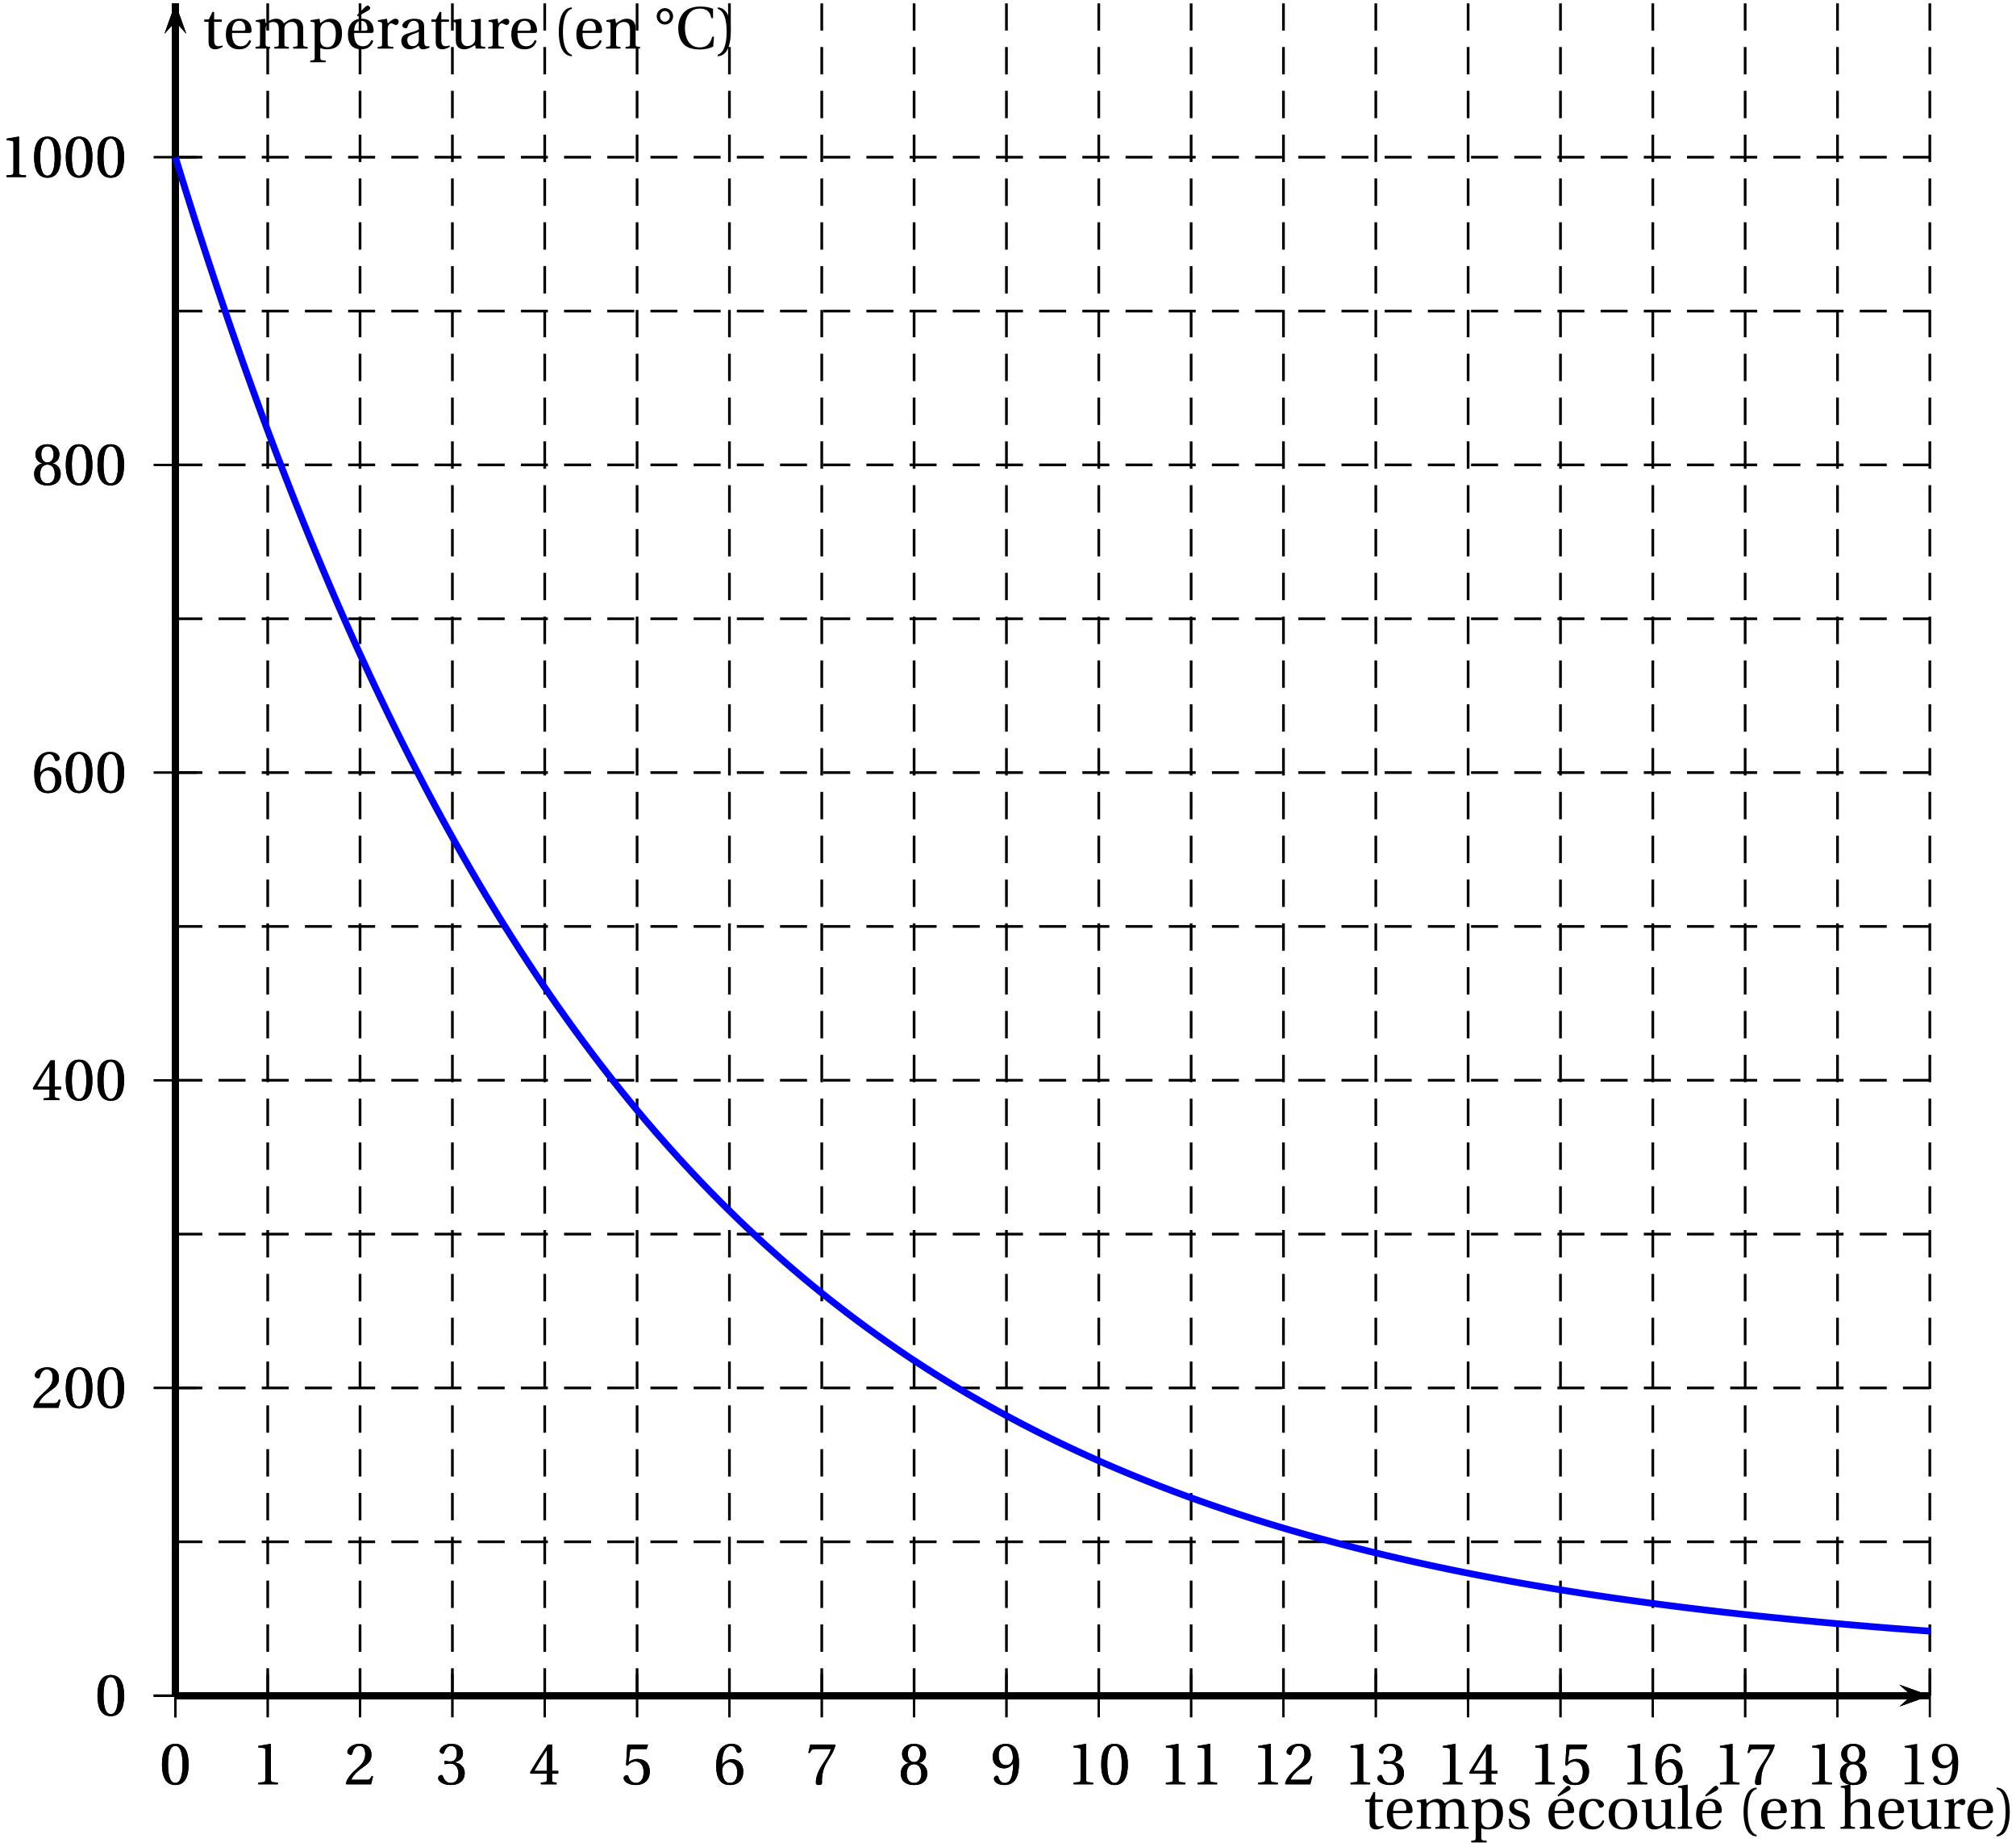 <?xml version='1.0' encoding='UTF-8'?>
<!-- This file was generated by dvisvgm 2.2 -->
<svg height='339.326pt' version='1.1' viewBox='15.304 20.932 371.325 339.326' width='371.325pt' xmlns='http://www.w3.org/2000/svg' xmlns:xlink='http://www.w3.org/1999/xlink'>
<defs>
<use id='g5-40' xlink:href='#g1-40'/>
<use id='g5-41' xlink:href='#g1-41'/>
<use id='g5-48' xlink:href='#g1-48'/>
<use id='g5-49' xlink:href='#g1-49'/>
<use id='g5-50' xlink:href='#g1-50'/>
<use id='g5-51' xlink:href='#g1-51'/>
<use id='g5-52' xlink:href='#g1-52'/>
<use id='g5-53' xlink:href='#g1-53'/>
<use id='g5-54' xlink:href='#g1-54'/>
<use id='g5-55' xlink:href='#g1-55'/>
<use id='g5-56' xlink:href='#g1-56'/>
<use id='g5-57' xlink:href='#g1-57'/>
<use id='g5-67' xlink:href='#g1-67'/>
<use id='g5-97' xlink:href='#g1-97'/>
<use id='g5-99' xlink:href='#g1-99'/>
<use id='g5-101' xlink:href='#g1-101'/>
<use id='g5-104' xlink:href='#g1-104'/>
<use id='g5-108' xlink:href='#g1-108'/>
<use id='g5-109' xlink:href='#g1-109'/>
<use id='g5-110' xlink:href='#g1-110'/>
<use id='g5-111' xlink:href='#g1-111'/>
<use id='g5-112' xlink:href='#g1-112'/>
<use id='g5-114' xlink:href='#g1-114'/>
<use id='g5-115' xlink:href='#g1-115'/>
<use id='g5-116' xlink:href='#g1-116'/>
<use id='g5-117' xlink:href='#g1-117'/>
<use id='g5-233' xlink:href='#g1-233'/>
<path d='M1.918 -3.09C1.918 -6.224 2.871 -7.166 3.561 -7.309V-7.583C1.644 -7.506 1.151 -5.128 1.151 -3.09S1.644 1.326 3.561 1.403V1.129C2.926 0.997 1.918 0.066 1.918 -3.09Z' id='g1-40'/>
<path d='M1.918 -3.09C1.918 0.066 0.909 0.997 0.274 1.129V1.403C2.192 1.326 2.685 -1.052 2.685 -3.09S2.192 -7.506 0.274 -7.583V-7.309C0.964 -7.166 1.918 -6.224 1.918 -3.09Z' id='g1-41'/>
<path d='M2.904 -7.068C3.945 -7.068 4.241 -5.446 4.241 -3.66S3.945 -0.252 2.904 -0.252S1.567 -1.874 1.567 -3.66S1.863 -7.068 2.904 -7.068ZM2.904 -7.451C1.096 -7.451 0.449 -5.851 0.449 -3.66S1.096 0.131 2.904 0.131S5.358 -1.468 5.358 -3.66S4.712 -7.451 2.904 -7.451Z' id='g1-48'/>
<path d='M4.788 0V-0.318L3.868 -0.394C3.638 -0.416 3.506 -0.504 3.506 -0.931V-7.385L3.452 -7.451L1.194 -7.068V-6.794L2.213 -6.673C2.4 -6.651 2.476 -6.564 2.476 -6.246V-0.931C2.476 -0.723 2.444 -0.592 2.378 -0.515C2.323 -0.438 2.235 -0.405 2.115 -0.394L1.194 -0.318V0H4.788Z' id='g1-49'/>
<path d='M5.314 -1.446L5.008 -1.501C4.778 -0.909 4.558 -0.833 4.12 -0.833H1.315C1.49 -1.403 2.137 -2.181 3.156 -2.915C4.208 -3.682 5.019 -4.175 5.019 -5.402C5.019 -6.925 4.011 -7.451 2.86 -7.451C1.359 -7.451 0.581 -6.542 0.581 -5.972C0.581 -5.599 0.997 -5.424 1.183 -5.424C1.381 -5.424 1.457 -5.534 1.501 -5.72C1.677 -6.465 2.104 -7.068 2.783 -7.068C3.627 -7.068 3.868 -6.355 3.868 -5.556C3.868 -4.383 3.276 -3.726 2.323 -2.882C0.975 -1.709 0.504 -0.964 0.296 -0.11L0.405 0H4.942L5.314 -1.446Z' id='g1-50'/>
<path d='M1.425 -4.011C1.425 -3.824 1.479 -3.704 1.622 -3.704C1.753 -3.704 2.049 -3.813 2.575 -3.813C3.506 -3.813 4.032 -2.97 4.032 -2.016C4.032 -0.712 3.386 -0.252 2.608 -0.252C1.885 -0.252 1.414 -0.8 1.205 -1.414C1.14 -1.622 1.03 -1.72 0.877 -1.72C0.679 -1.72 0.296 -1.512 0.296 -1.118C0.296 -0.647 1.052 0.131 2.597 0.131C4.186 0.131 5.183 -0.668 5.183 -2.071C5.183 -3.539 3.923 -3.978 3.32 -4.032V-4.076C3.912 -4.175 4.865 -4.613 4.865 -5.698C4.865 -6.914 3.912 -7.451 2.739 -7.451C1.293 -7.451 0.581 -6.618 0.581 -6.147C0.581 -5.808 0.964 -5.621 1.118 -5.621C1.26 -5.621 1.348 -5.698 1.392 -5.84C1.633 -6.586 2.049 -7.068 2.663 -7.068C3.528 -7.068 3.737 -6.301 3.737 -5.687C3.737 -5.03 3.506 -4.208 2.575 -4.208C2.049 -4.208 1.753 -4.317 1.622 -4.317C1.479 -4.317 1.425 -4.208 1.425 -4.011Z' id='g1-51'/>
<path d='M3.287 -1.961V-0.844C3.287 -0.471 3.167 -0.405 2.904 -0.384L2.202 -0.318V0H5.095V-0.318L4.602 -0.373C4.35 -0.405 4.273 -0.471 4.273 -0.844V-1.961H5.402V-2.476H4.273V-7.32H3.474C2.444 -5.808 1.216 -3.901 0.208 -2.192L0.307 -1.961H3.287ZM0.997 -2.476C1.655 -3.671 2.422 -4.931 3.265 -6.257H3.287V-2.476H0.997Z' id='g1-52'/>
<path d='M4.668 -6.487L4.931 -7.232L4.876 -7.32H1.216L1.107 -7.221L0.888 -3.55L1.151 -3.419C1.611 -3.945 2.06 -4.197 2.652 -4.197C3.353 -4.197 4.12 -3.682 4.12 -2.235C4.12 -1.107 3.66 -0.252 2.707 -0.252C1.94 -0.252 1.545 -0.811 1.326 -1.435C1.271 -1.6 1.172 -1.698 1.019 -1.698C0.8 -1.698 0.438 -1.479 0.438 -1.118C0.438 -0.614 1.205 0.131 2.63 0.131C4.438 0.131 5.26 -0.964 5.26 -2.356C5.26 -3.89 4.295 -4.679 2.991 -4.679C2.389 -4.679 1.742 -4.416 1.392 -4.098L1.37 -4.12L1.622 -6.169C1.655 -6.443 1.731 -6.487 1.94 -6.487H4.668Z' id='g1-53'/>
<path d='M2.98 0.131C4.602 0.131 5.468 -0.855 5.468 -2.345C5.468 -3.824 4.515 -4.646 3.375 -4.624C2.542 -4.646 1.885 -4.043 1.589 -3.682H1.567C1.578 -6.092 2.268 -7.068 3.254 -7.068C3.758 -7.068 4.109 -6.64 4.273 -6.016C4.306 -5.884 4.394 -5.786 4.558 -5.786C4.799 -5.786 5.139 -5.972 5.139 -6.279C5.139 -6.717 4.602 -7.451 3.287 -7.451C2.422 -7.451 1.808 -7.122 1.348 -6.597C0.855 -6.027 0.482 -4.975 0.482 -3.386C0.482 -1.019 1.337 0.131 2.98 0.131ZM3.002 -4.065C3.693 -4.065 4.372 -3.441 4.372 -2.181C4.372 -1.03 3.923 -0.252 3.002 -0.252C2.049 -0.252 1.589 -1.271 1.589 -2.586C1.589 -3.254 2.082 -4.065 3.002 -4.065Z' id='g1-54'/>
<path d='M0.789 -7.32L0.449 -5.786H0.745L0.855 -6.016C0.997 -6.323 1.14 -6.487 1.633 -6.487H4.591C4.482 -6.092 4.284 -5.457 3.397 -4.186C2.455 -2.838 1.83 -1.611 1.83 -0.318C1.83 0.044 2.082 0.131 2.422 0.131C2.739 0.131 2.97 0.033 2.959 -0.285C2.904 -1.731 3.2 -2.893 3.78 -3.912C4.482 -5.139 5.062 -5.819 5.446 -7.199L5.347 -7.32H0.789Z' id='g1-55'/>
<path d='M2.904 -3.704C3.78 -3.704 4.252 -2.959 4.252 -1.961C4.252 -0.997 3.835 -0.252 2.904 -0.252C1.994 -0.252 1.556 -0.997 1.556 -1.961C1.556 -2.959 2.038 -3.704 2.904 -3.704ZM2.904 0.131C4.679 0.131 5.347 -0.888 5.347 -1.994C5.347 -3.112 4.646 -3.748 3.901 -3.923V-3.956C4.569 -4.131 5.106 -4.69 5.106 -5.588C5.106 -6.783 4.175 -7.451 2.904 -7.451C1.655 -7.451 0.701 -6.772 0.701 -5.588C0.701 -4.69 1.249 -4.131 1.907 -3.956V-3.923C1.172 -3.748 0.46 -3.112 0.46 -1.994C0.46 -0.888 1.118 0.131 2.904 0.131ZM2.904 -4.098C2.115 -4.098 1.764 -4.865 1.764 -5.61C1.764 -6.454 2.159 -7.068 2.904 -7.068S4.021 -6.454 4.043 -5.61C4.043 -4.865 3.704 -4.098 2.904 -4.098Z' id='g1-56'/>
<path d='M2.509 -2.937C3.189 -2.937 3.758 -3.32 4.131 -3.857H4.153C4.153 -3.167 4.098 -2.279 3.901 -1.523C3.704 -0.8 3.32 -0.252 2.619 -0.252C1.874 -0.252 1.6 -0.833 1.435 -1.348C1.392 -1.49 1.315 -1.578 1.129 -1.578C0.92 -1.578 0.614 -1.359 0.614 -1.019C0.614 -0.537 1.194 0.131 2.52 0.131C3.408 0.131 4.087 -0.197 4.504 -0.778C4.953 -1.403 5.227 -2.367 5.227 -3.956C5.227 -5.314 4.953 -6.202 4.526 -6.717C4.109 -7.21 3.506 -7.451 2.805 -7.451C1.403 -7.451 0.394 -6.52 0.394 -5.008C0.394 -3.638 1.381 -2.937 2.509 -2.937ZM2.838 -3.517C1.983 -3.517 1.49 -4.263 1.49 -5.314C1.49 -6.323 1.94 -7.068 2.794 -7.068C3.671 -7.068 4.098 -6.027 4.098 -4.964C4.098 -4.778 4.087 -4.558 4.021 -4.383C3.846 -3.868 3.419 -3.517 2.838 -3.517Z' id='g1-57'/>
<path d='M6.936 -7.32C6.443 -7.55 5.61 -7.747 4.613 -7.747C3.265 -7.747 2.181 -7.353 1.523 -6.618C0.899 -5.917 0.526 -4.975 0.526 -3.737C0.526 -2.455 0.909 -1.425 1.567 -0.767C2.246 -0.088 3.32 0.164 4.547 0.164C5.424 0.164 6.432 -0.077 6.958 -0.362L7.112 -2.192H6.783C6.476 -1.052 5.917 -0.219 4.482 -0.219C2.224 -0.219 1.753 -2.444 1.753 -3.769C1.753 -5.566 2.465 -7.375 4.504 -7.364C5.621 -7.364 6.399 -6.903 6.607 -5.61H6.936V-7.32Z' id='g1-67'/>
<path d='M3.758 -1.567C3.758 -0.679 3.079 -0.449 2.652 -0.449C1.972 -0.449 1.644 -0.931 1.644 -1.578C1.644 -2.093 1.885 -2.356 2.498 -2.586C2.937 -2.75 3.517 -2.959 3.758 -3.112V-1.567ZM4.745 -4.043C4.745 -4.679 4.602 -5.501 2.948 -5.501C1.709 -5.501 0.734 -4.854 0.734 -4.252C0.734 -3.901 1.14 -3.737 1.348 -3.737C1.578 -3.737 1.644 -3.857 1.698 -4.043C1.94 -4.854 2.389 -5.117 2.827 -5.117C3.254 -5.117 3.758 -4.898 3.758 -4.021V-3.561C3.485 -3.276 2.422 -3.002 1.556 -2.728C0.767 -2.487 0.537 -1.94 0.537 -1.425C0.537 -0.603 1.085 0.131 2.115 0.131C2.794 0.11 3.397 -0.296 3.748 -0.526C3.901 -0.121 4.076 0.131 4.46 0.131C4.865 0.131 5.336 0.011 5.753 -0.197L5.687 -0.46C5.534 -0.427 5.293 -0.405 5.128 -0.449C4.931 -0.493 4.745 -0.701 4.745 -1.392V-4.043Z' id='g1-97'/>
<path d='M3.287 -0.438C1.983 -0.438 1.677 -1.797 1.677 -2.827C1.677 -4.46 2.323 -5.117 3.079 -5.117C3.583 -5.117 3.901 -4.756 4.12 -4.164C4.186 -3.989 4.252 -3.879 4.46 -3.879C4.679 -3.879 5.106 -4.021 5.106 -4.438C5.106 -4.942 4.383 -5.501 3.2 -5.501C1.205 -5.501 0.537 -4.087 0.537 -2.63C0.537 -0.8 1.435 0.131 3.079 0.131C3.846 0.131 4.876 -0.274 5.183 -1.446L4.865 -1.6C4.526 -0.833 4.087 -0.438 3.287 -0.438Z' id='g1-99'/>
<path d='M4.832 -2.882C5.062 -2.882 5.271 -2.937 5.271 -3.298C5.271 -3.945 5.062 -5.501 3.057 -5.501C1.348 -5.501 0.537 -4.284 0.537 -2.641C0.537 -0.909 1.282 0.153 3.068 0.131C4.284 0.121 4.909 -0.548 5.205 -1.414L4.876 -1.589C4.569 -0.953 4.153 -0.427 3.287 -0.427C1.929 -0.427 1.655 -1.742 1.677 -2.882H4.832ZM1.687 -3.298C1.687 -3.748 1.852 -5.117 2.991 -5.117C4.011 -5.117 4.131 -4.076 4.131 -3.649C4.131 -3.441 4.065 -3.298 3.758 -3.298H1.687Z' id='g1-101'/>
<path d='M5.665 -3.758C5.665 -4.865 5.062 -5.501 4.043 -5.501C3.243 -5.501 2.75 -5.128 2.06 -4.668V-8.065L1.983 -8.131L0.274 -7.857V-7.583L0.69 -7.528C0.975 -7.484 1.041 -7.429 1.041 -7.035V-0.953C1.052 -0.416 0.997 -0.373 0.23 -0.318V0H2.893V-0.318C2.137 -0.373 2.071 -0.416 2.071 -0.953V-3.517C2.071 -3.791 2.082 -3.945 2.17 -4.109C2.4 -4.547 2.904 -4.909 3.485 -4.909C4.23 -4.909 4.635 -4.493 4.635 -3.539V-0.953C4.635 -0.416 4.58 -0.373 3.813 -0.318V0H6.487V-0.318C5.731 -0.373 5.665 -0.416 5.665 -0.953V-3.758Z' id='g1-104'/>
<path d='M2.071 -8.065L1.994 -8.131L0.274 -7.857V-7.583L0.69 -7.539C0.975 -7.506 1.041 -7.451 1.041 -7.035V-0.953C1.041 -0.394 1.008 -0.373 0.219 -0.318V0H2.893V-0.318C2.115 -0.373 2.071 -0.394 2.071 -0.953V-8.065Z' id='g1-108'/>
<path d='M0.405 -5.227V-4.953L0.822 -4.898C1.107 -4.854 1.172 -4.799 1.172 -4.405V-0.953C1.172 -0.394 1.14 -0.373 0.351 -0.318V0H3.024V-0.318C2.246 -0.373 2.202 -0.394 2.202 -0.953V-3.517C2.202 -3.791 2.213 -3.945 2.29 -4.098C2.498 -4.536 2.98 -4.909 3.583 -4.909C4.526 -4.909 4.635 -4.219 4.635 -3.539V-0.953C4.635 -0.394 4.602 -0.373 3.813 -0.318V0H6.487V-0.318C5.709 -0.373 5.665 -0.394 5.665 -0.953V-3.517C5.665 -3.791 5.676 -3.945 5.742 -4.12C5.906 -4.558 6.377 -4.909 6.991 -4.909C7.681 -4.931 8.098 -4.493 8.098 -3.539V-0.953C8.098 -0.394 8.065 -0.373 7.276 -0.318V0H9.95V-0.318C9.172 -0.373 9.128 -0.394 9.128 -0.953V-3.758C9.128 -4.865 8.536 -5.501 7.495 -5.501C6.597 -5.501 5.95 -4.898 5.566 -4.657C5.304 -5.172 4.887 -5.501 4.12 -5.501C3.276 -5.501 2.586 -4.953 2.202 -4.668L2.104 -5.501L0.405 -5.227Z' id='g1-109'/>
<path d='M5.797 -3.758C5.797 -4.865 5.194 -5.501 4.186 -5.501C3.375 -5.501 2.871 -5.106 2.192 -4.668L2.038 -5.501L0.405 -5.227V-4.953L0.822 -4.898C1.107 -4.854 1.172 -4.799 1.172 -4.405V-0.953C1.172 -0.394 1.14 -0.373 0.351 -0.318V0H3.024V-0.318C2.246 -0.373 2.202 -0.394 2.202 -0.953V-3.517C2.202 -3.791 2.224 -3.945 2.312 -4.12C2.542 -4.547 3.035 -4.909 3.616 -4.909C4.361 -4.909 4.767 -4.493 4.767 -3.539V-0.953C4.767 -0.394 4.734 -0.373 3.945 -0.318V0H6.618V-0.318C5.84 -0.373 5.797 -0.394 5.797 -0.953V-3.758Z' id='g1-110'/>
<path d='M3.156 -5.501C1.403 -5.501 0.537 -4.46 0.537 -2.685S1.403 0.131 3.156 0.131C4.931 0.131 5.786 -0.909 5.786 -2.685S4.931 -5.501 3.156 -5.501ZM1.677 -2.685C1.677 -4.197 2.159 -5.117 3.156 -5.117C4.175 -5.117 4.646 -4.197 4.646 -2.685S4.175 -0.252 3.156 -0.252C2.159 -0.252 1.677 -1.172 1.677 -2.685Z' id='g1-111'/>
<path d='M2.126 -3.517C2.126 -3.791 2.17 -3.945 2.268 -4.142C2.52 -4.646 2.991 -4.909 3.572 -4.909C4.011 -4.909 4.986 -4.624 4.986 -2.739C4.986 -1.129 4.482 -0.252 3.386 -0.252C2.816 -0.252 2.378 -0.548 2.202 -1.052C2.137 -1.249 2.126 -1.468 2.126 -1.72V-3.517ZM0.329 -5.227V-4.953L0.745 -4.898C1.03 -4.854 1.096 -4.799 1.096 -4.405V1.567C1.096 2.126 1.041 2.148 0.274 2.202V2.52H3.112V2.202C2.192 2.148 2.126 2.126 2.126 1.567V-0.121C2.356 0.011 2.871 0.131 3.375 0.131C4.854 0.131 6.125 -0.548 6.125 -2.805C6.125 -3.583 5.983 -5.501 3.989 -5.501C3.189 -5.501 2.553 -4.964 2.126 -4.69L1.983 -5.501L0.329 -5.227Z' id='g1-112'/>
<path d='M2.071 -5.501L0.405 -5.227V-4.953L0.822 -4.898C1.107 -4.854 1.172 -4.799 1.172 -4.405V-0.953C1.172 -0.394 1.118 -0.373 0.351 -0.318V0H3.243V-0.318C2.268 -0.373 2.202 -0.394 2.202 -0.953V-3.517C2.202 -4.361 2.575 -4.646 2.827 -4.646C3.002 -4.646 3.189 -4.58 3.506 -4.405C3.583 -4.361 3.671 -4.35 3.726 -4.35C3.989 -4.35 4.23 -4.624 4.23 -4.964C4.23 -5.205 4.076 -5.501 3.649 -5.501C3.254 -5.501 2.926 -5.26 2.202 -4.624L2.071 -5.501Z' id='g1-114'/>
<path d='M4.021 -3.846V-5.128C3.66 -5.391 3.101 -5.501 2.608 -5.501C1.425 -5.501 0.625 -4.942 0.614 -3.901C0.625 -2.991 1.359 -2.586 2.268 -2.312C2.761 -2.159 3.452 -1.907 3.452 -1.162C3.452 -0.603 3.013 -0.252 2.433 -0.252C1.545 -0.252 1.052 -0.899 0.833 -1.83H0.515L0.625 -0.394C1.019 -0.044 1.687 0.131 2.334 0.131C3.638 0.131 4.383 -0.559 4.383 -1.49C4.383 -2.455 3.791 -2.893 2.663 -3.243C2.213 -3.386 1.49 -3.616 1.49 -4.23C1.501 -4.799 1.929 -5.117 2.476 -5.117C3.254 -5.117 3.627 -4.515 3.704 -3.846H4.021Z' id='g1-115'/>
<path d='M3.572 -4.931V-5.369H2.159V-6.75H1.841L1.172 -5.369H0.34V-4.931H1.129V-1.118C1.129 0 1.961 0.131 2.345 0.131C2.904 0.131 3.43 -0.153 3.748 -0.351L3.66 -0.581C3.397 -0.471 3.156 -0.438 2.882 -0.438C2.509 -0.438 2.159 -0.701 2.159 -1.534V-4.931H3.572Z' id='g1-116'/>
<path d='M6.476 0V-0.318C5.72 -0.373 5.654 -0.394 5.654 -0.953V-5.435L5.577 -5.501L3.857 -5.227V-4.953L4.273 -4.898C4.558 -4.854 4.624 -4.799 4.624 -4.405V-1.94C4.624 -1.633 4.591 -1.392 4.536 -1.282C4.284 -0.778 3.758 -0.46 3.189 -0.46C2.553 -0.46 2.082 -0.855 2.082 -1.709V-5.435L2.005 -5.501L0.285 -5.227V-4.953L0.701 -4.898C0.986 -4.854 1.052 -4.799 1.052 -4.405V-1.512C1.052 -0.252 1.797 0.131 2.608 0.131C3.539 0.131 4.295 -0.504 4.613 -0.657L4.723 0H6.476Z' id='g1-117'/>
<path d='M3.43 -5.939C3.43 -6.761 2.739 -7.451 1.918 -7.451C1.085 -7.451 0.394 -6.761 0.405 -5.939C0.405 -5.106 1.085 -4.427 1.918 -4.427C2.739 -4.427 3.43 -5.106 3.43 -5.939ZM1.907 -6.925C2.389 -6.925 2.816 -6.498 2.816 -5.939C2.816 -5.369 2.389 -4.953 1.918 -4.953C1.435 -4.953 1.019 -5.369 1.019 -5.939C1.008 -6.498 1.435 -6.925 1.907 -6.925Z' id='g1-176'/>
<path d='M4.832 -2.882C5.062 -2.882 5.271 -2.937 5.271 -3.298C5.271 -3.945 5.062 -5.501 3.057 -5.501C1.348 -5.501 0.537 -4.284 0.537 -2.641C0.537 -0.909 1.282 0.153 3.068 0.131C4.284 0.121 4.909 -0.548 5.205 -1.414L4.876 -1.589C4.569 -0.953 4.153 -0.427 3.287 -0.427C1.929 -0.427 1.655 -1.742 1.677 -2.882H4.832ZM1.687 -3.298C1.687 -3.748 1.852 -5.117 2.991 -5.117C4.011 -5.117 4.131 -4.076 4.131 -3.649C4.131 -3.441 4.065 -3.298 3.758 -3.298H1.687ZM2.367 -5.939L4.021 -6.859C4.35 -7.035 4.635 -7.221 4.635 -7.451C4.635 -7.67 4.372 -7.922 4.208 -7.922C4.021 -7.922 3.835 -7.813 3.506 -7.473L2.202 -6.158L2.367 -5.939Z' id='g1-233'/>
</defs>
<g id='page1'>
<path d='M47.605 333.184V21.555' fill='none' stroke='#000000' stroke-dasharray='5.043,3.026,0,0' stroke-miterlimit='10' stroke-width='0.498'/>
<path d='M64.613 333.184V21.555' fill='none' stroke='#000000' stroke-dasharray='5.043,3.026,0,0' stroke-miterlimit='10' stroke-width='0.498'/>
<path d='M81.621 333.184V21.555' fill='none' stroke='#000000' stroke-dasharray='5.043,3.026,0,0' stroke-miterlimit='10' stroke-width='0.498'/>
<path d='M98.629 333.184V21.555' fill='none' stroke='#000000' stroke-dasharray='5.043,3.026,0,0' stroke-miterlimit='10' stroke-width='0.498'/>
<path d='M115.637 333.184V21.555' fill='none' stroke='#000000' stroke-dasharray='5.043,3.026,0,0' stroke-miterlimit='10' stroke-width='0.498'/>
<path d='M132.648 333.184V21.555' fill='none' stroke='#000000' stroke-dasharray='5.043,3.026,0,0' stroke-miterlimit='10' stroke-width='0.498'/>
<path d='M149.657 333.184V21.555' fill='none' stroke='#000000' stroke-dasharray='5.043,3.026,0,0' stroke-miterlimit='10' stroke-width='0.498'/>
<path d='M166.664 333.184V21.555' fill='none' stroke='#000000' stroke-dasharray='5.043,3.026,0,0' stroke-miterlimit='10' stroke-width='0.498'/>
<path d='M183.672 333.184V21.555' fill='none' stroke='#000000' stroke-dasharray='5.043,3.026,0,0' stroke-miterlimit='10' stroke-width='0.498'/>
<path d='M200.679 333.184V21.555' fill='none' stroke='#000000' stroke-dasharray='5.043,3.026,0,0' stroke-miterlimit='10' stroke-width='0.498'/>
<path d='M217.688 333.184V21.555' fill='none' stroke='#000000' stroke-dasharray='5.043,3.026,0,0' stroke-miterlimit='10' stroke-width='0.498'/>
<path d='M234.695 333.184V21.555' fill='none' stroke='#000000' stroke-dasharray='5.043,3.026,0,0' stroke-miterlimit='10' stroke-width='0.498'/>
<path d='M251.703 333.184V21.555' fill='none' stroke='#000000' stroke-dasharray='5.043,3.026,0,0' stroke-miterlimit='10' stroke-width='0.498'/>
<path d='M268.711 333.184V21.555' fill='none' stroke='#000000' stroke-dasharray='5.043,3.026,0,0' stroke-miterlimit='10' stroke-width='0.498'/>
<path d='M285.718 333.184V21.555' fill='none' stroke='#000000' stroke-dasharray='5.043,3.026,0,0' stroke-miterlimit='10' stroke-width='0.498'/>
<path d='M302.727 333.184V21.555' fill='none' stroke='#000000' stroke-dasharray='5.043,3.026,0,0' stroke-miterlimit='10' stroke-width='0.498'/>
<path d='M319.734 333.184V21.555' fill='none' stroke='#000000' stroke-dasharray='5.043,3.026,0,0' stroke-miterlimit='10' stroke-width='0.498'/>
<path d='M336.742 333.184V21.555' fill='none' stroke='#000000' stroke-dasharray='5.043,3.026,0,0' stroke-miterlimit='10' stroke-width='0.498'/>
<path d='M353.75 333.184V21.555' fill='none' stroke='#000000' stroke-dasharray='5.043,3.026,0,0' stroke-miterlimit='10' stroke-width='0.498'/>
<path d='M370.758 333.184V21.555' fill='none' stroke='#000000' stroke-dasharray='5.043,3.026,0,0' stroke-miterlimit='10' stroke-width='0.498'/>
<path d='M47.605 333.184H370.758' fill='none' stroke='#000000' stroke-dasharray='4.972,2.983,0,0' stroke-miterlimit='10' stroke-width='0.498'/>
<path d='M47.605 304.855H370.758' fill='none' stroke='#000000' stroke-dasharray='4.972,2.983,0,0' stroke-miterlimit='10' stroke-width='0.498'/>
<path d='M47.605 276.523H370.758' fill='none' stroke='#000000' stroke-dasharray='4.972,2.983,0,0' stroke-miterlimit='10' stroke-width='0.498'/>
<path d='M47.605 248.195H370.758' fill='none' stroke='#000000' stroke-dasharray='4.972,2.983,0,0' stroke-miterlimit='10' stroke-width='0.498'/>
<path d='M47.605 219.863H370.758' fill='none' stroke='#000000' stroke-dasharray='4.972,2.983,0,0' stroke-miterlimit='10' stroke-width='0.498'/>
<path d='M47.605 191.535H370.758' fill='none' stroke='#000000' stroke-dasharray='4.972,2.983,0,0' stroke-miterlimit='10' stroke-width='0.498'/>
<path d='M47.605 163.203H370.758' fill='none' stroke='#000000' stroke-dasharray='4.972,2.983,0,0' stroke-miterlimit='10' stroke-width='0.498'/>
<path d='M47.605 134.875H370.758' fill='none' stroke='#000000' stroke-dasharray='4.972,2.983,0,0' stroke-miterlimit='10' stroke-width='0.498'/>
<path d='M47.605 106.543H370.758' fill='none' stroke='#000000' stroke-dasharray='4.972,2.983,0,0' stroke-miterlimit='10' stroke-width='0.498'/>
<path d='M47.605 78.215H370.758' fill='none' stroke='#000000' stroke-dasharray='4.972,2.983,0,0' stroke-miterlimit='10' stroke-width='0.498'/>
<path d='M47.605 49.882H370.758' fill='none' stroke='#000000' stroke-dasharray='4.972,2.983,0,0' stroke-miterlimit='10' stroke-width='0.498'/>
<path d='M365.18 335.176L370.758 333.184L365.18 331.191L367.411 333.184'/>
<path d='M47.605 333.184H367.41' fill='none' stroke='#000000' stroke-miterlimit='10' stroke-width='1.245'/>
<path d='M47.605 337.172V329.199' fill='none' stroke='#000000' stroke-miterlimit='10' stroke-width='0.399'/>
<path d='M64.613 337.172V329.199' fill='none' stroke='#000000' stroke-miterlimit='10' stroke-width='0.399'/>
<path d='M81.621 337.172V329.199' fill='none' stroke='#000000' stroke-miterlimit='10' stroke-width='0.399'/>
<path d='M98.629 337.172V329.199' fill='none' stroke='#000000' stroke-miterlimit='10' stroke-width='0.399'/>
<path d='M115.637 337.172V329.199' fill='none' stroke='#000000' stroke-miterlimit='10' stroke-width='0.399'/>
<path d='M132.648 337.172V329.199' fill='none' stroke='#000000' stroke-miterlimit='10' stroke-width='0.399'/>
<path d='M149.657 337.172V329.199' fill='none' stroke='#000000' stroke-miterlimit='10' stroke-width='0.399'/>
<path d='M166.664 337.172V329.199' fill='none' stroke='#000000' stroke-miterlimit='10' stroke-width='0.399'/>
<path d='M183.672 337.172V329.199' fill='none' stroke='#000000' stroke-miterlimit='10' stroke-width='0.399'/>
<path d='M200.679 337.172V329.199' fill='none' stroke='#000000' stroke-miterlimit='10' stroke-width='0.399'/>
<path d='M217.688 337.172V329.199' fill='none' stroke='#000000' stroke-miterlimit='10' stroke-width='0.399'/>
<path d='M234.695 337.172V329.199' fill='none' stroke='#000000' stroke-miterlimit='10' stroke-width='0.399'/>
<path d='M251.703 337.172V329.199' fill='none' stroke='#000000' stroke-miterlimit='10' stroke-width='0.399'/>
<path d='M268.711 337.172V329.199' fill='none' stroke='#000000' stroke-miterlimit='10' stroke-width='0.399'/>
<path d='M285.718 337.172V329.199' fill='none' stroke='#000000' stroke-miterlimit='10' stroke-width='0.399'/>
<path d='M302.727 337.172V329.199' fill='none' stroke='#000000' stroke-miterlimit='10' stroke-width='0.399'/>
<path d='M319.734 337.172V329.199' fill='none' stroke='#000000' stroke-miterlimit='10' stroke-width='0.399'/>
<path d='M336.742 337.172V329.199' fill='none' stroke='#000000' stroke-miterlimit='10' stroke-width='0.399'/>
<path d='M353.75 337.172V329.199' fill='none' stroke='#000000' stroke-miterlimit='10' stroke-width='0.399'/>
<path d='M47.605 337.172V329.199' fill='none' stroke='#000000' stroke-miterlimit='10' stroke-width='0.399'/>
<path d='M49.598 27.133L47.605 21.555L45.613 27.133L47.605 24.902'/>
<path d='M47.605 333.184V24.902' fill='none' stroke='#000000' stroke-miterlimit='10' stroke-width='1.245'/>
<path d='M365.18 335.176L370.758 333.184L365.18 331.191L367.411 333.184'/>
<path d='M47.605 333.184H367.41' fill='none' stroke='#000000' stroke-miterlimit='10' stroke-width='1.245'/>
<path d='M49.598 27.133L47.605 21.555L45.613 27.133L47.605 24.902'/>
<path d='M47.605 333.184V24.902' fill='none' stroke='#000000' stroke-miterlimit='10' stroke-width='1.245'/>
<path d='M43.621 333.184H51.59' fill='none' stroke='#000000' stroke-miterlimit='10' stroke-width='0.399'/>
<path d='M43.621 276.523H51.59' fill='none' stroke='#000000' stroke-miterlimit='10' stroke-width='0.399'/>
<path d='M43.621 219.863H51.59' fill='none' stroke='#000000' stroke-miterlimit='10' stroke-width='0.399'/>
<path d='M43.621 163.203H51.59' fill='none' stroke='#000000' stroke-miterlimit='10' stroke-width='0.399'/>
<path d='M43.621 106.543H51.59' fill='none' stroke='#000000' stroke-miterlimit='10' stroke-width='0.399'/>
<path d='M43.621 49.882H51.59' fill='none' stroke='#000000' stroke-miterlimit='10' stroke-width='0.399'/>
<path d='M43.621 333.184H51.59' fill='none' stroke='#000000' stroke-miterlimit='10' stroke-width='0.399'/>
<path d='M49.598 27.133L47.605 21.555L45.613 27.133L47.605 24.902'/>
<path d='M47.605 333.184V24.902' fill='none' stroke='#000000' stroke-miterlimit='10' stroke-width='1.245'/>
<path d='M365.18 335.176L370.758 333.184L365.18 331.191L367.411 333.184'/>
<path d='M47.605 333.184H367.41' fill='none' stroke='#000000' stroke-miterlimit='10' stroke-width='1.245'/>
<use x='44.689' xlink:href='#g5-48' y='349.516'/>
<use x='61.697' xlink:href='#g5-49' y='349.516'/>
<use x='78.705' xlink:href='#g5-50' y='349.516'/>
<use x='95.713' xlink:href='#g5-51' y='349.516'/>
<use x='112.722' xlink:href='#g5-52' y='349.516'/>
<use x='129.73' xlink:href='#g5-53' y='349.516'/>
<use x='146.738' xlink:href='#g5-54' y='349.516'/>
<use x='163.746' xlink:href='#g5-55' y='349.516'/>
<use x='180.754' xlink:href='#g5-56' y='349.516'/>
<use x='197.762' xlink:href='#g5-57' y='349.516'/>
<use x='211.853' xlink:href='#g5-49' y='349.516'/>
<use x='217.687' xlink:href='#g5-48' y='349.516'/>
<use x='228.861' xlink:href='#g5-49' y='349.516'/>
<use x='234.695' xlink:href='#g5-49' y='349.516'/>
<use x='245.869' xlink:href='#g5-49' y='349.516'/>
<use x='251.703' xlink:href='#g5-50' y='349.516'/>
<use x='262.877' xlink:href='#g5-49' y='349.516'/>
<use x='268.711' xlink:href='#g5-51' y='349.516'/>
<use x='279.885' xlink:href='#g5-49' y='349.516'/>
<use x='285.719' xlink:href='#g5-52' y='349.516'/>
<use x='296.893' xlink:href='#g5-49' y='349.516'/>
<use x='302.727' xlink:href='#g5-53' y='349.516'/>
<use x='313.901' xlink:href='#g5-49' y='349.516'/>
<use x='319.735' xlink:href='#g5-54' y='349.516'/>
<use x='330.909' xlink:href='#g5-49' y='349.516'/>
<use x='336.743' xlink:href='#g5-55' y='349.516'/>
<use x='347.917' xlink:href='#g5-49' y='349.516'/>
<use x='353.751' xlink:href='#g5-56' y='349.516'/>
<use x='32.806' xlink:href='#g5-48' y='336.837'/>
<use x='21.138' xlink:href='#g5-50' y='280.177'/>
<use x='26.972' xlink:href='#g5-48' y='280.177'/>
<use x='32.806' xlink:href='#g5-48' y='280.177'/>
<use x='21.138' xlink:href='#g5-52' y='223.517'/>
<use x='26.972' xlink:href='#g5-48' y='223.517'/>
<use x='32.806' xlink:href='#g5-48' y='223.517'/>
<use x='21.138' xlink:href='#g5-54' y='166.857'/>
<use x='26.972' xlink:href='#g5-48' y='166.857'/>
<use x='32.806' xlink:href='#g5-48' y='166.857'/>
<use x='21.138' xlink:href='#g5-56' y='110.197'/>
<use x='26.972' xlink:href='#g5-48' y='110.197'/>
<use x='32.806' xlink:href='#g5-48' y='110.197'/>
<use x='15.304' xlink:href='#g5-49' y='53.537'/>
<use x='21.138' xlink:href='#g5-48' y='53.537'/>
<use x='26.972' xlink:href='#g5-48' y='53.537'/>
<use x='32.806' xlink:href='#g5-48' y='53.537'/>
<path d='M47.605 333.184H370.758' fill='none' stroke='#000000' stroke-miterlimit='10' stroke-width='1.245'/>
<path d='M47.605 337.172V329.199' fill='none' stroke='#000000' stroke-miterlimit='10' stroke-width='0.399'/>
<path d='M64.613 337.172V329.199' fill='none' stroke='#000000' stroke-miterlimit='10' stroke-width='0.399'/>
<path d='M81.621 337.172V329.199' fill='none' stroke='#000000' stroke-miterlimit='10' stroke-width='0.399'/>
<path d='M98.629 337.172V329.199' fill='none' stroke='#000000' stroke-miterlimit='10' stroke-width='0.399'/>
<path d='M115.637 337.172V329.199' fill='none' stroke='#000000' stroke-miterlimit='10' stroke-width='0.399'/>
<path d='M132.648 337.172V329.199' fill='none' stroke='#000000' stroke-miterlimit='10' stroke-width='0.399'/>
<path d='M149.657 337.172V329.199' fill='none' stroke='#000000' stroke-miterlimit='10' stroke-width='0.399'/>
<path d='M166.664 337.172V329.199' fill='none' stroke='#000000' stroke-miterlimit='10' stroke-width='0.399'/>
<path d='M183.672 337.172V329.199' fill='none' stroke='#000000' stroke-miterlimit='10' stroke-width='0.399'/>
<path d='M200.679 337.172V329.199' fill='none' stroke='#000000' stroke-miterlimit='10' stroke-width='0.399'/>
<path d='M217.688 337.172V329.199' fill='none' stroke='#000000' stroke-miterlimit='10' stroke-width='0.399'/>
<path d='M234.695 337.172V329.199' fill='none' stroke='#000000' stroke-miterlimit='10' stroke-width='0.399'/>
<path d='M251.703 337.172V329.199' fill='none' stroke='#000000' stroke-miterlimit='10' stroke-width='0.399'/>
<path d='M268.711 337.172V329.199' fill='none' stroke='#000000' stroke-miterlimit='10' stroke-width='0.399'/>
<path d='M285.718 337.172V329.199' fill='none' stroke='#000000' stroke-miterlimit='10' stroke-width='0.399'/>
<path d='M302.727 337.172V329.199' fill='none' stroke='#000000' stroke-miterlimit='10' stroke-width='0.399'/>
<path d='M319.734 337.172V329.199' fill='none' stroke='#000000' stroke-miterlimit='10' stroke-width='0.399'/>
<path d='M336.742 337.172V329.199' fill='none' stroke='#000000' stroke-miterlimit='10' stroke-width='0.399'/>
<path d='M353.75 337.172V329.199' fill='none' stroke='#000000' stroke-miterlimit='10' stroke-width='0.399'/>
<path d='M370.758 337.172V329.199' fill='none' stroke='#000000' stroke-miterlimit='10' stroke-width='0.399'/>
<path d='M47.605 337.172V329.199' fill='none' stroke='#000000' stroke-miterlimit='10' stroke-width='0.399'/>
<path d='M47.605 333.184V21.555' fill='none' stroke='#000000' stroke-miterlimit='10' stroke-width='1.245'/>
<path d='M47.605 333.184H370.758' fill='none' stroke='#000000' stroke-miterlimit='10' stroke-width='1.245'/>
<path d='M47.605 333.184V21.555' fill='none' stroke='#000000' stroke-miterlimit='10' stroke-width='1.245'/>
<path d='M43.621 333.184H51.59' fill='none' stroke='#000000' stroke-miterlimit='10' stroke-width='0.399'/>
<path d='M43.621 276.523H51.59' fill='none' stroke='#000000' stroke-miterlimit='10' stroke-width='0.399'/>
<path d='M43.621 219.863H51.59' fill='none' stroke='#000000' stroke-miterlimit='10' stroke-width='0.399'/>
<path d='M43.621 163.203H51.59' fill='none' stroke='#000000' stroke-miterlimit='10' stroke-width='0.399'/>
<path d='M43.621 106.543H51.59' fill='none' stroke='#000000' stroke-miterlimit='10' stroke-width='0.399'/>
<path d='M43.621 49.882H51.59' fill='none' stroke='#000000' stroke-miterlimit='10' stroke-width='0.399'/>
<path d='M43.621 333.184H51.59' fill='none' stroke='#000000' stroke-miterlimit='10' stroke-width='0.399'/>
<path d='M47.605 333.184V21.555' fill='none' stroke='#000000' stroke-miterlimit='10' stroke-width='1.245'/>
<path d='M47.605 333.184H370.758' fill='none' stroke='#000000' stroke-miterlimit='10' stroke-width='1.245'/>
<use x='44.689' xlink:href='#g5-48' y='349.516'/>
<use x='61.697' xlink:href='#g5-49' y='349.516'/>
<use x='78.705' xlink:href='#g5-50' y='349.516'/>
<use x='95.713' xlink:href='#g5-51' y='349.516'/>
<use x='112.722' xlink:href='#g5-52' y='349.516'/>
<use x='129.73' xlink:href='#g5-53' y='349.516'/>
<use x='146.738' xlink:href='#g5-54' y='349.516'/>
<use x='163.746' xlink:href='#g5-55' y='349.516'/>
<use x='180.754' xlink:href='#g5-56' y='349.516'/>
<use x='197.762' xlink:href='#g5-57' y='349.516'/>
<use x='211.853' xlink:href='#g5-49' y='349.516'/>
<use x='217.687' xlink:href='#g5-48' y='349.516'/>
<use x='228.861' xlink:href='#g5-49' y='349.516'/>
<use x='234.695' xlink:href='#g5-49' y='349.516'/>
<use x='245.869' xlink:href='#g5-49' y='349.516'/>
<use x='251.703' xlink:href='#g5-50' y='349.516'/>
<use x='262.877' xlink:href='#g5-49' y='349.516'/>
<use x='268.711' xlink:href='#g5-51' y='349.516'/>
<use x='279.885' xlink:href='#g5-49' y='349.516'/>
<use x='285.719' xlink:href='#g5-52' y='349.516'/>
<use x='296.893' xlink:href='#g5-49' y='349.516'/>
<use x='302.727' xlink:href='#g5-53' y='349.516'/>
<use x='313.901' xlink:href='#g5-49' y='349.516'/>
<use x='319.735' xlink:href='#g5-54' y='349.516'/>
<use x='330.909' xlink:href='#g5-49' y='349.516'/>
<use x='336.743' xlink:href='#g5-55' y='349.516'/>
<use x='347.917' xlink:href='#g5-49' y='349.516'/>
<use x='353.751' xlink:href='#g5-56' y='349.516'/>
<use x='364.925' xlink:href='#g5-49' y='349.516'/>
<use x='370.759' xlink:href='#g5-57' y='349.516'/>
<use x='32.806' xlink:href='#g5-48' y='336.837'/>
<use x='21.138' xlink:href='#g5-50' y='280.177'/>
<use x='26.972' xlink:href='#g5-48' y='280.177'/>
<use x='32.806' xlink:href='#g5-48' y='280.177'/>
<use x='21.138' xlink:href='#g5-52' y='223.517'/>
<use x='26.972' xlink:href='#g5-48' y='223.517'/>
<use x='32.806' xlink:href='#g5-48' y='223.517'/>
<use x='21.138' xlink:href='#g5-54' y='166.857'/>
<use x='26.972' xlink:href='#g5-48' y='166.857'/>
<use x='32.806' xlink:href='#g5-48' y='166.857'/>
<use x='21.138' xlink:href='#g5-56' y='110.197'/>
<use x='26.972' xlink:href='#g5-48' y='110.197'/>
<use x='32.806' xlink:href='#g5-48' y='110.197'/>
<use x='15.304' xlink:href='#g5-49' y='53.537'/>
<use x='21.138' xlink:href='#g5-48' y='53.537'/>
<use x='26.972' xlink:href='#g5-48' y='53.537'/>
<use x='32.806' xlink:href='#g5-48' y='53.537'/>
<g transform='matrix(1 0 0 1 278.932 11.332)'>
<use x='-12.498' xlink:href='#g5-116' y='346.368'/>
<use x='-8.72' xlink:href='#g5-101' y='346.368'/>
<use x='-3.066' xlink:href='#g5-109' y='346.368'/>
<use x='7.084' xlink:href='#g5-112' y='346.368'/>
<use x='13.767' xlink:href='#g5-115' y='346.368'/>
<use x='21.036' xlink:href='#g5-233' y='346.368'/>
<use x='26.691' xlink:href='#g5-99' y='346.368'/>
<use x='32.142' xlink:href='#g5-111' y='346.368'/>
<use x='38.491' xlink:href='#g5-117' y='346.368'/>
<use x='45.162' xlink:href='#g5-108' y='346.368'/>
<use x='48.234' xlink:href='#g5-233' y='346.368'/>
<use x='56.364' xlink:href='#g5-40' y='346.368'/>
<use x='60.213' xlink:href='#g5-101' y='346.368'/>
<use x='65.868' xlink:href='#g5-110' y='346.368'/>
<use x='75.145' xlink:href='#g5-104' y='346.368'/>
<use x='81.816' xlink:href='#g5-101' y='346.368'/>
<use x='87.471' xlink:href='#g5-117' y='346.368'/>
<use x='94.142' xlink:href='#g5-114' y='346.368'/>
<use x='98.207' xlink:href='#g5-101' y='346.368'/>
<use x='103.861' xlink:href='#g5-41' y='346.368'/>
</g>
<g transform='matrix(1 0 0 1 0 -305.964)'>
<use x='52.588' xlink:href='#g5-116' y='335.845'/>
<use x='56.365' xlink:href='#g5-101' y='335.845'/>
<use x='62.02' xlink:href='#g5-109' y='335.845'/>
<use x='72.17' xlink:href='#g5-112' y='335.845'/>
<use x='78.853' xlink:href='#g5-233' y='335.845'/>
<use x='84.508' xlink:href='#g5-114' y='335.845'/>
<use x='88.68' xlink:href='#g5-97' y='335.845'/>
<use x='94.431' xlink:href='#g5-116' y='335.845'/>
<use x='98.209' xlink:href='#g5-117' y='335.845'/>
<use x='104.88' xlink:href='#g5-114' y='335.845'/>
<use x='108.944' xlink:href='#g5-101' y='335.845'/>
<use x='117.074' xlink:href='#g5-40' y='335.845'/>
<use x='120.923' xlink:href='#g5-101' y='335.845'/>
<use x='126.578' xlink:href='#g5-110' y='335.845'/>
<use x='135.855' xlink:href='#g1-176' y='335.845'/>
<use x='139.705' xlink:href='#g5-67' y='335.845'/>
<use x='147.225' xlink:href='#g5-41' y='335.845'/>
</g>
<path d='M47.605 49.886L47.715 50.238L47.82 50.59L47.93 50.941L48.039 51.289L48.145 51.641L48.254 51.989L48.359 52.34L48.469 52.688L48.578 53.036L48.684 53.383L48.793 53.73L48.898 54.078L49.008 54.421L49.113 54.769L49.223 55.113L49.332 55.461L49.438 55.804L49.547 56.149L49.652 56.493L49.762 56.836L49.871 57.176L49.977 57.52L50.086 57.864L50.191 58.203L50.301 58.543L50.406 58.883L50.516 59.226L50.625 59.566L50.73 59.903L50.84 60.242L50.945 60.582L51.055 60.918L51.164 61.258L51.27 61.593L51.379 61.929L51.484 62.266L51.594 62.602L51.699 62.937L51.809 63.273L51.918 63.609L52.023 63.942L52.133 64.277L52.238 64.609L52.348 64.941L52.457 65.274L52.562 65.605L52.672 65.937L52.777 66.27L52.887 66.602L52.992 66.93L53.102 67.261L53.211 67.59L53.316 67.918L53.426 68.251L53.531 68.578L53.641 68.906L53.75 69.231L53.855 69.559L53.965 69.886L54.07 70.211L54.18 70.539L54.289 70.864L54.395 71.188L54.504 71.511L54.609 71.836L54.719 72.16L54.824 72.485L54.934 72.808L55.043 73.129L55.148 73.453L55.258 73.774L55.363 74.094L55.473 74.414L55.582 74.734L55.688 75.055L55.797 75.375L55.902 75.696L56.012 76.015L56.117 76.332L56.227 76.652L56.336 76.969L56.441 77.286L56.551 77.601L56.656 77.918L56.766 78.234L56.875 78.551L56.98 78.867L57.09 79.18L57.195 79.496L57.305 79.808L57.41 80.121L57.52 80.438L57.629 80.75L57.734 81.062L57.844 81.375L57.949 81.683L58.059 81.996L58.168 82.309L58.273 82.618L58.383 82.93L58.488 83.238L58.598 83.547L58.703 83.855L58.812 84.164L58.922 84.473L59.027 84.781L59.137 85.089L59.242 85.394L59.352 85.703L59.461 86.008L59.566 86.313L59.676 86.621L59.781 86.925L59.891 87.23L60 87.531L60.105 87.836L60.215 88.141L60.32 88.446L60.43 88.746L60.535 89.046L60.645 89.351L60.754 89.652L60.859 89.953L60.969 90.254L61.074 90.555L61.184 90.856L61.293 91.157L61.398 91.454L61.508 91.754L61.613 92.051L61.723 92.348L61.828 92.648L61.938 92.945L62.047 93.242L62.152 93.539L62.262 93.836L62.367 94.129L62.477 94.425L62.586 94.722L62.691 95.015L62.801 95.309L62.906 95.606L63.016 95.899L63.121 96.192L63.23 96.485L63.34 96.778L63.445 97.07L63.555 97.359L63.66 97.652L63.77 97.945L63.879 98.234L63.984 98.523L64.094 98.817L64.199 99.106L64.309 99.395L64.414 99.684L64.523 99.972L64.633 100.257L64.738 100.546L64.848 100.836L64.953 101.121L65.062 101.406L65.172 101.695L65.277 101.98L65.387 102.266L65.492 102.551L65.602 102.836L65.711 103.121L65.816 103.407L65.926 103.688L66.031 103.973L66.141 104.253L66.246 104.539L66.356 104.82L66.465 105.101L66.57 105.383L66.68 105.664L66.785 105.945L66.895 106.226L67.004 106.508L67.109 106.785L67.219 107.066L67.324 107.344L67.433 107.625L67.539 107.903L67.648 108.18L67.758 108.457L67.863 108.735L67.973 109.012L68.078 109.289L68.188 109.567L68.297 109.84L68.402 110.118L68.512 110.394L68.617 110.668L68.727 110.941L68.832 111.214L68.941 111.492L69.051 111.765L69.156 112.035L69.266 112.308L69.371 112.582L69.481 112.855L69.59 113.125L69.695 113.398L69.805 113.668L69.91 113.941L70.02 114.211L70.125 114.48L70.234 114.75L70.344 115.019L70.449 115.289L70.559 115.558L70.664 115.824L70.773 116.094L70.883 116.363L70.988 116.629L71.098 116.894L71.203 117.164L71.312 117.43L71.422 117.695L71.527 117.961L71.637 118.226L71.742 118.492L71.852 118.758L71.957 119.019L72.066 119.285L72.176 119.547L72.281 119.812L72.391 120.074L72.496 120.336L72.606 120.597L72.715 120.863L72.82 121.125L72.93 121.383L73.035 121.644L73.144 121.906L73.25 122.168L73.359 122.425L73.469 122.687L73.574 122.945L73.684 123.203L73.789 123.464L73.898 123.722L74.008 123.981L74.113 124.239L74.223 124.497L74.328 124.754L74.438 125.008L74.543 125.266L74.652 125.524L74.762 125.778L74.867 126.031L74.977 126.289L75.082 126.543L75.192 126.797L75.301 127.051L75.406 127.305L75.516 127.558L75.621 127.812L75.73 128.066L75.84 128.316L75.945 128.57L76.055 128.82L76.16 129.074L76.269 129.324L76.375 129.575L76.484 129.829L76.594 130.078L76.699 130.328L76.809 130.578L76.914 130.824L77.023 131.074L77.133 131.324L77.238 131.57L77.348 131.82L77.453 132.066L77.562 132.316L77.668 132.562L77.777 132.808L77.887 133.054L77.992 133.301L78.102 133.547L78.207 133.793L78.316 134.039L78.426 134.285L78.531 134.527L78.641 134.773L78.746 135.015L78.856 135.262L78.961 135.504L79.07 135.746L79.18 135.992L79.285 136.235L79.394 136.477L79.5 136.719L79.609 136.957L79.719 137.199L79.824 137.441L79.934 137.683L80.039 137.922L80.148 138.164L80.254 138.402L80.363 138.641L80.473 138.879L80.578 139.121L80.688 139.36L80.793 139.598L80.902 139.836L81.012 140.07L81.117 140.308L81.227 140.546L81.332 140.782L81.441 141.02L81.551 141.254L81.656 141.492L81.766 141.727L81.871 141.961L81.981 142.199L82.086 142.433L82.195 142.668L82.305 142.903L82.41 143.133L82.52 143.367L82.625 143.602L82.734 143.832L82.844 144.066L82.949 144.3L83.059 144.531L83.164 144.762L83.273 144.992L83.379 145.227L83.488 145.457L83.598 145.687L83.703 145.918L83.812 146.148L83.918 146.375L84.027 146.606L84.137 146.836L84.242 147.063L84.352 147.293L84.457 147.519L84.566 147.75L84.672 147.977L84.781 148.203L84.891 148.43L84.996 148.656L85.106 148.883L85.211 149.109L85.32 149.336L85.43 149.563L85.535 149.785L85.645 150.012L85.75 150.238L85.859 150.461L85.969 150.683L86.074 150.911L86.184 151.133L86.289 151.356L86.398 151.578L86.504 151.801L86.613 152.023L86.723 152.247L86.828 152.469L86.938 152.692L87.043 152.91L87.152 153.133L87.262 153.355L87.367 153.575L87.477 153.793L87.582 154.016L87.691 154.234L87.797 154.453L87.906 154.671L88.016 154.891L88.121 155.11L88.231 155.328L88.336 155.547L88.445 155.765L88.555 155.981L88.66 156.2L88.769 156.418L88.875 156.633L88.984 156.847L89.09 157.066L89.199 157.282L89.309 157.496L89.414 157.711L89.523 157.926L89.629 158.14L89.738 158.356L89.848 158.57L89.953 158.785L90.062 159L90.168 159.211L90.277 159.426L90.383 159.637L90.492 159.852L90.602 160.062L90.707 160.273L90.816 160.485L90.922 160.699L91.031 160.91L91.141 161.121L91.246 161.332L91.355 161.543L91.461 161.75L91.57 161.961L91.68 162.172L91.785 162.379L91.894 162.59L92 162.797L92.109 163.008L92.215 163.214L92.324 163.422L92.434 163.633L92.539 163.84L92.648 164.047L92.754 164.253L92.863 164.461L92.973 164.664L93.078 164.871L93.188 165.078L93.293 165.286L93.402 165.488L93.508 165.695L93.617 165.898L93.727 166.106L93.832 166.309L93.941 166.512L94.047 166.715L94.156 166.921L94.266 167.125L94.371 167.328L94.48 167.531L94.586 167.73L94.695 167.934L94.801 168.137L94.91 168.34L95.019 168.539L95.125 168.743L95.234 168.941L95.34 169.144L95.449 169.343L95.559 169.543L95.664 169.742L95.773 169.945L95.879 170.144L95.988 170.344L96.098 170.543L96.203 170.742L96.312 170.937L96.418 171.137L96.527 171.336L96.633 171.531L96.742 171.73L96.852 171.926L96.957 172.125L97.066 172.32L97.172 172.519L97.281 172.715L97.391 172.91L97.496 173.105L97.606 173.301L97.711 173.496L97.82 173.691L97.926 173.886L98.035 174.082L98.144 174.277L98.25 174.469L98.359 174.664L98.465 174.856L98.574 175.051L98.684 175.242L98.789 175.438L98.898 175.629L99.004 175.82L99.113 176.011L99.219 176.207L99.328 176.398L99.438 176.59L99.543 176.778L99.652 176.969L99.758 177.16L99.867 177.351L99.977 177.543L100.082 177.731L100.191 177.922L100.297 178.11L100.406 178.301L100.512 178.488L100.621 178.675L100.73 178.868L100.836 179.055L100.945 179.242L101.051 179.43L101.16 179.617L101.27 179.805L101.375 179.992L101.484 180.18L101.59 180.363L101.699 180.55L101.809 180.739L101.914 180.922L102.023 181.109L102.129 181.293L102.238 181.481L102.344 181.664L102.453 181.848L102.563 182.035L102.668 182.219L102.777 182.402L102.883 182.586L102.992 182.769L103.102 182.953L103.207 183.137L103.316 183.316L103.422 183.5L103.531 183.684L103.637 183.867L103.746 184.047L103.855 184.231L103.961 184.41L104.07 184.59L104.176 184.774L104.285 184.953L104.395 185.133L104.5 185.313L104.609 185.496L104.715 185.676L104.824 185.855L104.93 186.031L105.039 186.211L105.148 186.39L105.254 186.571L105.363 186.75L105.469 186.925L105.578 187.106L105.687 187.281L105.793 187.46L105.902 187.637L106.008 187.816L106.117 187.992L106.227 188.168L106.332 188.344L106.441 188.519L106.547 188.695L106.656 188.871L106.762 189.047L106.871 189.223L106.98 189.398L107.086 189.575L107.195 189.75L107.301 189.922L107.41 190.098L107.52 190.27L107.625 190.445L107.734 190.618L107.84 190.793L107.949 190.965L108.055 191.137L108.164 191.309L108.273 191.484L108.379 191.657L108.488 191.828L108.594 192L108.703 192.172L108.812 192.344L108.918 192.512L109.027 192.684L109.133 192.855L109.242 193.028L109.348 193.195L109.457 193.367L109.566 193.535L109.672 193.707L109.781 193.875L109.887 194.043L109.996 194.215L110.105 194.383L110.211 194.551L110.32 194.718L110.426 194.887L110.535 195.055L110.641 195.222L110.75 195.391L110.859 195.558L110.965 195.726L111.074 195.891L111.18 196.058L111.289 196.227L111.398 196.391L111.504 196.558L111.613 196.723L111.719 196.887L111.828 197.054L111.937 197.219L112.043 197.383L112.152 197.551L112.258 197.715L112.367 197.879L112.473 198.043L112.582 198.207L112.691 198.372L112.797 198.535L112.906 198.695L113.012 198.86L113.121 199.023L113.231 199.184L113.336 199.348L113.445 199.511L113.551 199.672L113.66 199.836L113.766 199.996L113.875 200.156L113.984 200.32L114.09 200.481L114.199 200.641L114.305 200.8L114.414 200.961L114.523 201.121L114.629 201.282L114.738 201.441L114.844 201.601L114.953 201.762L115.059 201.922L115.168 202.078L115.277 202.238L115.383 202.398L115.492 202.555L115.598 202.715L115.707 202.871L115.816 203.027L115.922 203.187L116.031 203.344L116.137 203.5L116.246 203.66L116.355 203.816L116.461 203.973L116.57 204.129L116.676 204.285L116.785 204.442L116.891 204.597L117 204.754L117.109 204.906L117.215 205.062L117.324 205.219L117.43 205.371L117.539 205.528L117.648 205.683L117.754 205.836L117.863 205.992L117.969 206.144L118.078 206.297L118.184 206.453L118.293 206.606L118.402 206.758L118.508 206.911L118.617 207.063L118.723 207.214L118.832 207.367L118.941 207.519L119.047 207.672L119.156 207.824L119.262 207.977L119.371 208.129L119.477 208.277L119.586 208.43L119.695 208.582L119.801 208.731L119.91 208.883L120.016 209.032L120.125 209.18L120.234 209.332L120.34 209.481L120.449 209.629L120.555 209.781L120.664 209.929L120.77 210.078L120.879 210.226L120.988 210.375L121.094 210.523L121.203 210.671L121.309 210.82L121.418 210.968L121.527 211.114L121.633 211.262L121.742 211.411L121.848 211.555L121.957 211.704L122.062 211.852L122.172 211.996L122.281 212.141L122.387 212.289L122.496 212.434L122.602 212.582L122.711 212.727L122.82 212.871L122.926 213.016L123.035 213.16L123.141 213.305L123.25 213.449L123.355 213.593L123.465 213.738L123.574 213.882L123.68 214.028L123.789 214.172L123.895 214.317L124.004 214.457L124.113 214.602L124.219 214.746L124.328 214.887L124.434 215.031L124.543 215.172L124.648 215.312L124.758 215.457L124.867 215.598L124.973 215.738L125.082 215.883L125.187 216.023L125.297 216.164L125.406 216.304L125.512 216.446L125.621 216.586L125.727 216.727L125.836 216.867L125.941 217.008L126.051 217.148L126.16 217.286L126.266 217.426L126.375 217.567L126.48 217.707L126.59 217.844L126.699 217.984L126.805 218.121L126.914 218.262L127.02 218.398L127.129 218.535L127.234 218.675L127.344 218.813L127.453 218.949L127.559 219.09L127.668 219.226L127.773 219.363L127.883 219.5L127.992 219.637L128.098 219.773L128.207 219.91L128.313 220.047L128.422 220.18L128.531 220.316L128.637 220.453L128.746 220.59L128.852 220.723L128.961 220.859L129.066 220.996L129.176 221.129L129.285 221.266L129.391 221.398L129.5 221.532L129.606 221.668L129.715 221.801L129.824 221.933L129.93 222.071L130.039 222.203L130.144 222.336L130.254 222.469L130.359 222.602L130.469 222.734L130.578 222.867L130.684 223L130.793 223.133L130.898 223.265L131.008 223.395L131.117 223.527L131.223 223.66L131.332 223.793L131.438 223.922L131.547 224.054L131.652 224.184L131.762 224.316L131.871 224.446L131.977 224.578L132.086 224.707L132.191 224.836L132.301 224.969L132.41 225.097L132.516 225.227L132.625 225.355L132.73 225.485L132.84 225.613L132.945 225.746L133.055 225.875L133.164 226L133.27 226.128L133.379 226.258L133.484 226.386L133.594 226.516L133.703 226.645L133.809 226.769L133.918 226.899L134.023 227.027L134.133 227.153L134.238 227.281L134.348 227.407L134.457 227.535L134.563 227.66L134.672 227.785L134.777 227.914L134.887 228.039L134.996 228.164L135.102 228.289L135.211 228.418L135.316 228.543L135.426 228.668L135.531 228.792L135.641 228.918L135.75 229.043L135.855 229.168L135.965 229.293L136.07 229.418L136.18 229.539L136.289 229.664L136.395 229.789L136.504 229.91L136.609 230.035L136.719 230.16L136.824 230.281L136.934 230.406L137.043 230.527L137.148 230.652L137.258 230.773L137.363 230.895L137.473 231.019L137.582 231.141L137.687 231.262L137.797 231.387L137.902 231.508L138.012 231.629L138.117 231.75L138.227 231.871L138.336 231.992L138.441 232.113L138.551 232.235L138.656 232.355L138.766 232.477L138.875 232.594L138.98 232.715L139.09 232.836L139.195 232.957L139.305 233.074L139.41 233.195L139.52 233.313L139.629 233.434L139.734 233.551L139.844 233.672L139.949 233.789L140.059 233.91L140.168 234.027L140.273 234.145L140.383 234.266L140.488 234.383L140.598 234.5L140.707 234.617L140.812 234.734L140.922 234.852L141.027 234.969L141.137 235.086L141.242 235.203L141.352 235.32L141.461 235.437L141.566 235.555L141.676 235.672L141.781 235.789L141.891 235.902L142 236.02L142.105 236.137L142.215 236.25L142.32 236.367L142.43 236.48L142.535 236.598L142.645 236.711L142.754 236.828L142.859 236.941L142.969 237.059L143.074 237.172L143.184 237.285L143.293 237.402L143.398 237.516L143.508 237.629L143.613 237.742L143.723 237.855L143.828 237.969L143.937 238.082L144.047 238.195L144.152 238.309L144.262 238.422L144.367 238.535L144.477 238.648L144.586 238.762L144.691 238.871L144.801 238.984L144.906 239.098L145.016 239.211L145.121 239.32L145.231 239.434L145.34 239.543L145.445 239.656L145.555 239.766L145.66 239.879L145.77 239.988L145.879 240.102L145.984 240.211L146.094 240.32L146.199 240.43L146.309 240.543L146.414 240.652L146.523 240.762L146.633 240.871L146.738 240.98L146.848 241.09L146.953 241.199L147.063 241.309L147.172 241.418L147.278 241.527L147.386 241.637L147.492 241.746L147.601 241.855L147.707 241.961L147.817 242.07L147.926 242.18L148.031 242.289L148.14 242.395L148.246 242.504L148.356 242.609L148.465 242.719L148.571 242.824L148.679 242.934L148.785 243.039L148.895 243.148L149 243.254L149.11 243.359L149.218 243.469L149.324 243.574L149.434 243.68L149.539 243.785L149.649 243.891L149.757 243.996L149.863 244.102L149.973 244.211L150.078 244.316L150.188 244.418L150.293 244.523L150.402 244.629L150.512 244.734L150.617 244.84L150.727 244.945L150.832 245.051L150.942 245.152L151.05 245.258L151.156 245.363L151.266 245.465L151.371 245.57L151.481 245.676L151.585 245.777L151.695 245.883L151.805 245.984L151.91 246.086L152.02 246.191L152.125 246.293L152.234 246.398L152.344 246.5L152.449 246.602L152.559 246.703L152.664 246.809L152.773 246.91L152.883 247.012L152.988 247.113L153.098 247.215L153.203 247.316L153.313 247.418L153.418 247.52L153.527 247.621L153.637 247.723L153.742 247.824L153.852 247.922L153.957 248.023L154.066 248.125L154.176 248.227L154.281 248.324L154.391 248.426L154.497 248.527L154.605 248.625L154.711 248.727L154.82 248.828L154.93 248.926L155.036 249.027L155.144 249.125L155.25 249.223L155.359 249.324L155.469 249.422L155.575 249.52L155.683 249.621L155.789 249.719L155.898 249.816L156.004 249.914L156.113 250.016L156.223 250.113L156.328 250.211L156.437 250.309L156.543 250.406L156.652 250.504L156.762 250.602L156.868 250.699L156.976 250.797L157.082 250.891L157.191 250.988L157.297 251.086L157.407 251.184L157.515 251.281L157.621 251.375L157.73 251.473L157.836 251.57L157.946 251.664L158.054 251.762L158.16 251.855L158.269 251.953L158.375 252.047L158.485 252.145L158.59 252.238L158.699 252.336L158.808 252.43L158.914 252.527L159.024 252.621L159.129 252.715L159.239 252.809L159.347 252.906L159.453 253L159.563 253.094L159.668 253.187L159.778 253.281L159.882 253.375L159.992 253.469L160.102 253.562L160.207 253.656L160.317 253.75L160.422 253.844L160.531 253.937L160.641 254.031L160.746 254.125L160.856 254.215L160.961 254.309L161.07 254.402L161.176 254.496L161.285 254.586L161.395 254.68L161.5 254.773L161.609 254.863L161.714 254.957L161.824 255.047L161.934 255.141L162.039 255.23L162.149 255.324L162.253 255.414L162.363 255.504L162.469 255.598L162.578 255.688L162.688 255.777L162.793 255.871L162.902 255.961L163.008 256.051L163.117 256.141L163.227 256.23L163.332 256.32L163.441 256.41L163.547 256.504L163.656 256.594L163.762 256.684L163.871 256.77L163.98 256.859L164.086 256.949L164.195 257.039L164.301 257.129L164.41 257.219L164.52 257.309L164.625 257.395L164.734 257.484L164.84 257.574L164.949 257.664L165.059 257.75L165.165 257.84L165.273 257.926L165.379 258.016L165.488 258.102L165.594 258.191L165.704 258.277L165.812 258.367L165.918 258.453L166.027 258.543L166.133 258.629L166.243 258.715L166.351 258.805L166.457 258.891L166.566 258.977L166.672 259.062L166.781 259.152L166.887 259.238L166.996 259.324L167.105 259.41L167.211 259.496L167.32 259.582L167.426 259.668L167.535 259.754L167.644 259.84L167.75 259.926L167.859 260.012L167.965 260.098L168.075 260.184L168.179 260.27L168.289 260.352L168.398 260.438L168.504 260.523L168.614 260.609L168.719 260.691L168.828 260.777L168.937 260.863L169.043 260.945L169.153 261.031L169.258 261.113L169.367 261.199L169.472 261.281L169.582 261.367L169.692 261.449L169.797 261.535L169.906 261.617L170.011 261.699L170.121 261.785L170.231 261.867L170.336 261.949L170.446 262.035L170.55 262.117L170.66 262.199L170.766 262.281L170.875 262.363L170.985 262.445L171.09 262.531L171.199 262.613L171.305 262.695L171.414 262.777L171.524 262.859L171.629 262.941L171.738 263.023L171.844 263.102L171.953 263.184L172.059 263.266L172.168 263.348L172.277 263.43L172.382 263.512L172.492 263.59L172.598 263.672L172.707 263.754L172.817 263.832L172.921 263.914L173.031 263.996L173.137 264.074L173.246 264.156L173.352 264.234L173.46 264.316L173.57 264.395L173.676 264.477L173.785 264.555L173.891 264.637L174 264.715L174.109 264.793L174.215 264.875L174.324 264.953L174.43 265.031L174.539 265.113L174.645 265.191L174.754 265.269L174.863 265.348L174.969 265.426L175.078 265.508L175.184 265.586L175.293 265.664L175.402 265.742L175.508 265.82L175.617 265.898L175.723 265.977L175.832 266.055L175.941 266.133L176.047 266.211L176.156 266.285L176.262 266.363L176.372 266.441L176.476 266.519L176.586 266.598L176.695 266.672L176.801 266.75L176.911 266.828L177.016 266.902L177.125 266.98L177.234 267.059L177.34 267.133L177.449 267.211L177.555 267.285L177.664 267.363L177.769 267.441L177.879 267.516L177.988 267.59L178.094 267.668L178.203 267.742L178.308 267.82L178.418 267.895L178.527 267.969L178.633 268.047L178.743 268.121L178.847 268.195L178.957 268.27L179.062 268.348L179.172 268.422L179.282 268.496L179.387 268.57L179.496 268.645L179.601 268.719L179.711 268.793L179.821 268.867L179.926 268.941L180.035 269.016L180.14 269.09L180.25 269.164L180.356 269.238L180.465 269.313L180.574 269.387L180.679 269.461L180.789 269.535L180.895 269.605L181.004 269.68L181.114 269.754L181.218 269.828L181.328 269.898L181.434 269.973L181.543 270.047L181.649 270.117L181.757 270.191L181.867 270.266L181.973 270.336L182.082 270.41L182.188 270.48L182.297 270.555L182.406 270.625L182.512 270.699L182.621 270.77L182.727 270.84L182.836 270.914L182.942 270.984L183.05 271.055L183.16 271.129L183.266 271.199L183.375 271.269L183.481 271.34L183.589 271.414L183.699 271.484L183.805 271.555L183.914 271.625L184.02 271.695L184.128 271.766L184.234 271.836L184.344 271.906L184.453 271.981L184.559 272.051L184.668 272.121L184.773 272.188L184.883 272.258L184.992 272.328L185.098 272.398L185.207 272.469L185.313 272.539L185.422 272.609L185.527 272.68L185.637 272.746L185.746 272.816L185.852 272.887L185.961 272.957L186.066 273.023L186.176 273.094L186.285 273.164L186.391 273.23L186.5 273.301L186.605 273.367L186.715 273.437L186.82 273.504L186.93 273.574L187.04 273.641L187.144 273.711L187.254 273.777L187.359 273.848L187.469 273.914L187.579 273.981L187.683 274.051L187.793 274.117L187.898 274.184L188.008 274.254L188.117 274.32L188.223 274.387L188.332 274.453L188.437 274.523L188.547 274.59L188.652 274.656L188.762 274.723L188.871 274.789L188.976 274.855L189.086 274.922L189.191 274.992L189.301 275.059L189.411 275.125L189.515 275.191L189.625 275.254L189.73 275.32L189.84 275.387L189.946 275.453L190.054 275.52L190.164 275.586L190.269 275.652L190.379 275.719L190.485 275.781L190.594 275.848L190.703 275.914L190.808 275.981L190.918 276.043L191.024 276.109L191.133 276.176L191.239 276.238L191.347 276.305L191.457 276.371L191.563 276.434L191.672 276.5L191.778 276.563L191.886 276.629L191.996 276.691L192.102 276.758L192.211 276.82L192.317 276.887L192.425 276.949L192.531 277.012L192.641 277.078L192.75 277.141L192.856 277.207L192.965 277.269L193.07 277.332L193.179 277.395L193.289 277.461L193.395 277.523L193.504 277.586L193.609 277.648L193.718 277.711L193.824 277.777L193.934 277.84L194.043 277.902L194.149 277.965L194.257 278.027L194.363 278.09L194.473 278.152L194.582 278.215L194.688 278.277L194.796 278.34L194.902 278.402L195.012 278.465L195.117 278.527L195.227 278.59L195.336 278.648L195.441 278.711L195.551 278.773L195.656 278.836L195.766 278.898L195.875 278.957L195.98 279.02L196.09 279.082L196.195 279.145L196.305 279.203L196.41 279.266L196.52 279.328L196.629 279.387L196.734 279.449L196.844 279.508L196.949 279.57L197.059 279.633L197.168 279.691L197.273 279.754L197.383 279.813L197.488 279.871L197.598 279.934L197.704 279.992L197.812 280.055L197.922 280.113L198.027 280.176L198.137 280.234L198.243 280.293L198.351 280.356L198.461 280.414L198.566 280.473L198.676 280.531L198.781 280.594L198.891 280.652L198.996 280.711L199.105 280.77L199.215 280.828L199.32 280.887L199.43 280.949L199.535 281.008L199.644 281.066L199.754 281.125L199.859 281.184L199.969 281.242L200.075 281.301L200.183 281.359L200.293 281.418L200.398 281.477L200.508 281.535L200.614 281.594L200.722 281.648L200.828 281.707L200.937 281.766L201.047 281.824L201.153 281.883L201.262 281.941L201.367 281.996L201.476 282.055L201.586 282.113L201.692 282.172L201.801 282.227L201.906 282.285L202.015 282.344L202.121 282.398L202.231 282.457L202.34 282.516L202.446 282.57L202.554 282.629L202.66 282.684L202.77 282.742L202.879 282.797L202.985 282.855L203.093 282.91L203.199 282.969L203.309 283.023L203.414 283.082L203.524 283.137L203.633 283.191L203.738 283.25L203.847 283.305L203.953 283.359L204.063 283.418L204.172 283.473L204.277 283.527L204.386 283.586L204.492 283.641L204.602 283.695L204.707 283.75L204.817 283.805L204.925 283.863L205.031 283.918L205.141 283.973L205.246 284.027L205.356 284.082L205.464 284.137L205.57 284.191L205.68 284.246L205.785 284.301L205.895 284.356L206 284.41L206.109 284.465L206.219 284.519L206.324 284.574L206.434 284.629L206.539 284.684L206.648 284.738L206.758 284.793L206.863 284.848L206.973 284.898L207.078 284.953L207.188 285.008L207.293 285.062L207.402 285.117L207.512 285.168L207.617 285.223L207.727 285.277L207.832 285.328L207.941 285.383L208.051 285.437L208.156 285.488L208.266 285.543L208.372 285.598L208.48 285.648L208.586 285.703L208.695 285.754L208.805 285.809L208.911 285.859L209.019 285.914L209.125 285.965L209.234 286.02L209.344 286.07L209.449 286.125L209.559 286.176L209.664 286.23L209.773 286.281L209.879 286.332L209.988 286.387L210.098 286.438L210.203 286.488L210.312 286.543L210.418 286.594L210.527 286.645L210.637 286.695L210.743 286.75L210.851 286.801L210.957 286.852L211.066 286.902L211.172 286.953L211.282 287.008L211.39 287.059L211.496 287.109L211.605 287.16L211.711 287.211L211.821 287.262L211.929 287.313L212.035 287.363L212.144 287.414L212.25 287.465L212.36 287.516L212.469 287.566L212.574 287.617L212.683 287.668L212.789 287.719L212.899 287.77L213.004 287.82L213.114 287.871L213.222 287.918L213.328 287.969L213.438 288.02L213.543 288.07L213.653 288.121L213.761 288.168L213.867 288.219L213.977 288.27L214.082 288.32L214.192 288.367L214.297 288.418L214.406 288.469L214.515 288.516L214.621 288.566L214.731 288.617L214.836 288.664L214.945 288.715L215.054 288.766L215.16 288.812L215.27 288.863L215.375 288.91L215.485 288.961L215.589 289.008L215.699 289.059L215.809 289.105L215.914 289.156L216.024 289.203L216.128 289.25L216.238 289.301L216.348 289.348L216.453 289.398L216.563 289.445L216.668 289.492L216.777 289.543L216.883 289.59L216.992 289.637L217.102 289.684L217.207 289.734L217.316 289.781L217.422 289.828L217.531 289.875L217.641 289.926L217.746 289.973L217.856 290.02L217.961 290.066L218.07 290.113L218.176 290.16L218.285 290.211L218.395 290.258L218.5 290.305L218.609 290.352L218.715 290.398L218.824 290.445L218.934 290.492L219.04 290.539L219.148 290.586L219.254 290.633L219.363 290.68L219.469 290.727L219.579 290.773L219.687 290.82L219.793 290.863L219.902 290.91L220.008 290.957L220.117 291.004L220.226 291.051L220.332 291.098L220.441 291.145L220.547 291.187L220.656 291.234L220.762 291.281L220.871 291.328L220.98 291.371L221.086 291.418L221.195 291.465L221.301 291.508L221.411 291.555L221.519 291.602L221.625 291.645L221.734 291.691L221.84 291.738L221.95 291.781L222.054 291.828L222.164 291.871L222.273 291.918L222.379 291.965L222.489 292.008L222.594 292.055L222.703 292.098L222.812 292.145L222.918 292.188L223.028 292.23L223.133 292.277L223.242 292.32L223.347 292.367L223.457 292.41L223.567 292.457L223.672 292.5L223.782 292.543L223.886 292.59L223.996 292.633L224.106 292.676L224.211 292.719L224.321 292.766L224.425 292.809L224.535 292.852L224.645 292.898L224.75 292.941L224.86 292.984L224.965 293.027L225.074 293.07L225.179 293.117L225.289 293.16L225.399 293.203L225.504 293.246L225.613 293.289L225.718 293.332L225.828 293.375L225.938 293.418L226.043 293.461L226.152 293.504L226.257 293.547L226.367 293.59L226.473 293.633L226.582 293.676L226.692 293.719L226.796 293.762L226.906 293.805L227.012 293.848L227.121 293.891L227.231 293.934L227.336 293.977L227.445 294.02L227.551 294.063L227.66 294.102L227.766 294.145L227.875 294.188L227.984 294.23L228.09 294.273L228.199 294.312L228.305 294.356L228.414 294.398L228.523 294.441L228.629 294.48L228.738 294.523L228.844 294.566L228.953 294.609L229.059 294.648L229.168 294.691L229.277 294.734L229.383 294.773L229.492 294.816L229.598 294.855L229.708 294.898L229.816 294.941L229.922 294.98L230.031 295.023L230.137 295.062L230.246 295.105L230.351 295.145L230.461 295.187L230.57 295.227L230.676 295.269L230.785 295.309L230.891 295.352L231 295.391L231.109 295.43L231.215 295.473L231.324 295.512L231.43 295.555L231.539 295.594L231.644 295.633L231.754 295.676L231.863 295.715L231.969 295.754L232.078 295.797L232.183 295.836L232.293 295.875L232.402 295.914L232.508 295.957L232.618 295.996L232.722 296.035L232.832 296.074L232.937 296.113L233.047 296.156L233.157 296.195L233.262 296.234L233.371 296.273L233.476 296.312L233.586 296.352L233.696 296.391L233.801 296.434L233.91 296.473L234.015 296.512L234.125 296.551L234.231 296.59L234.34 296.629L234.449 296.668L234.554 296.707L234.664 296.746L234.77 296.785L234.879 296.824L234.989 296.863L235.093 296.902L235.203 296.941L235.309 296.977L235.418 297.016L235.524 297.055L235.633 297.094L235.742 297.133L235.847 297.172L235.957 297.211L236.063 297.246L236.172 297.285L236.281 297.324L236.386 297.363L236.496 297.402L236.602 297.438L236.711 297.477L236.82 297.516L236.925 297.555L237.035 297.59L237.141 297.629L237.25 297.668L237.356 297.703L237.464 297.742L237.574 297.781L237.68 297.816L237.789 297.855L237.895 297.895L238.003 297.93L238.113 297.969L238.219 298.004L238.328 298.043L238.434 298.082L238.543 298.117L238.648 298.156L238.758 298.191L238.867 298.23L238.973 298.266L239.082 298.305L239.188 298.34L239.297 298.379L239.406 298.414L239.512 298.449L239.621 298.488L239.727 298.523L239.836 298.563L239.941 298.598L240.051 298.633L240.16 298.672L240.266 298.707L240.375 298.742L240.48 298.781L240.59 298.816L240.699 298.852L240.805 298.891L240.914 298.926L241.019 298.961L241.129 298.996L241.234 299.035L241.344 299.07L241.453 299.105L241.559 299.141L241.668 299.18L241.773 299.215L241.883 299.25L241.992 299.285L242.098 299.32L242.207 299.355L242.312 299.395L242.422 299.43L242.527 299.465L242.637 299.5L242.746 299.535L242.851 299.57L242.961 299.605L243.066 299.641L243.176 299.676L243.286 299.711L243.39 299.746L243.5 299.781L243.605 299.816L243.715 299.852L243.821 299.887L243.93 299.922L244.039 299.957L244.144 299.992L244.254 300.027L244.36 300.063L244.469 300.098L244.578 300.133L244.683 300.164L244.793 300.199L244.899 300.234L245.008 300.27L245.114 300.305L245.222 300.34L245.332 300.375L245.438 300.406L245.547 300.441L245.653 300.477L245.761 300.512L245.871 300.543L245.977 300.578L246.086 300.613L246.192 300.648L246.3 300.68L246.406 300.715L246.515 300.75L246.625 300.781L246.731 300.816L246.84 300.852L246.945 300.883L247.054 300.918L247.164 300.953L247.27 300.984L247.379 301.02L247.485 301.051L247.593 301.086L247.699 301.121L247.809 301.152L247.918 301.187L248.024 301.219L248.132 301.254L248.238 301.285L248.348 301.32L248.457 301.352L248.563 301.387L248.671 301.418L248.777 301.453L248.887 301.484L248.996 301.52L249.102 301.551L249.211 301.582L249.316 301.617L249.426 301.648L249.531 301.684L249.641 301.715L249.75 301.746L249.856 301.781L249.965 301.813L250.07 301.844L250.18 301.879L250.289 301.91L250.395 301.941L250.504 301.977L250.609 302.008L250.719 302.039L250.824 302.07L250.934 302.105L251.043 302.137L251.148 302.168L251.258 302.199L251.363 302.234L251.473 302.266L251.582 302.297L251.687 302.328L251.797 302.359L251.902 302.391L252.012 302.426L252.117 302.457L252.226 302.488L252.336 302.519L252.441 302.551L252.551 302.582L252.656 302.613L252.766 302.645L252.875 302.676L252.98 302.707L253.09 302.738L253.195 302.77L253.305 302.801L253.411 302.832L253.519 302.863L253.629 302.894L253.734 302.926L253.844 302.957L253.95 302.988L254.058 303.02L254.168 303.051L254.273 303.082L254.383 303.113L254.489 303.145L254.597 303.176L254.703 303.207L254.812 303.238L254.922 303.269L255.028 303.297L255.137 303.328L255.242 303.359L255.351 303.391L255.461 303.422L255.567 303.453L255.676 303.48L255.782 303.512L255.89 303.543L255.996 303.574L256.106 303.605L256.215 303.633L256.321 303.664L256.429 303.695L256.535 303.723L256.645 303.754L256.754 303.785L256.86 303.816L256.968 303.844L257.074 303.875L257.183 303.906L257.289 303.934L257.399 303.965L257.508 303.996L257.613 304.023L257.722 304.055L257.828 304.082L257.938 304.113L258.047 304.145L258.152 304.172L258.261 304.203L258.367 304.23L258.477 304.262L258.582 304.289L258.692 304.32L258.8 304.348L258.906 304.379L259.016 304.406L259.121 304.438L259.231 304.465L259.339 304.496L259.445 304.523L259.555 304.555L259.66 304.582L259.77 304.613L259.879 304.641L259.984 304.672L260.094 304.699L260.199 304.727L260.309 304.758L260.414 304.785L260.523 304.812L260.633 304.844L260.738 304.871L260.848 304.902L260.953 304.93L261.063 304.957L261.172 304.984L261.277 305.016L261.387 305.043L261.492 305.07L261.602 305.102L261.708 305.129L261.816 305.156L261.926 305.184L262.031 305.215L262.141 305.242L262.246 305.27L262.355 305.297L262.465 305.328L262.57 305.355L262.68 305.383L262.785 305.41L262.894 305.437L263 305.465L263.109 305.496L263.219 305.523L263.324 305.551L263.434 305.578L263.539 305.605L263.648 305.633L263.758 305.66L263.863 305.688L263.973 305.715L264.079 305.742L264.187 305.773L264.293 305.801L264.402 305.828L264.512 305.855L264.618 305.883L264.726 305.91L264.832 305.937L264.941 305.965L265.051 305.992L265.157 306.02L265.265 306.047L265.371 306.074L265.48 306.102L265.586 306.125L265.696 306.152L265.805 306.18L265.91 306.207L266.019 306.234L266.125 306.262L266.235 306.289L266.344 306.316L266.449 306.344L266.558 306.371L266.664 306.395L266.774 306.422L266.879 306.449L266.989 306.477L267.097 306.504L267.203 306.531L267.312 306.555L267.418 306.582L267.528 306.609L267.636 306.637L267.742 306.664L267.851 306.687L267.957 306.715L268.067 306.742L268.172 306.77L268.281 306.793L268.39 306.82L268.496 306.848L268.606 306.871L268.711 306.898L268.82 306.926L268.929 306.949L269.035 306.977L269.145 307.004L269.25 307.027L269.36 307.055L269.464 307.082L269.574 307.105L269.684 307.133L269.789 307.16L269.899 307.184L270.004 307.211L270.113 307.234L270.223 307.262L270.328 307.285L270.438 307.313L270.543 307.34L270.652 307.363L270.758 307.391L270.867 307.414L270.977 307.441L271.082 307.465L271.191 307.492L271.297 307.516L271.406 307.543L271.516 307.566L271.621 307.594L271.731 307.617L271.836 307.645L271.945 307.668L272.055 307.691L272.16 307.719L272.27 307.742L272.375 307.77L272.484 307.793L272.59 307.816L272.699 307.844L272.809 307.867L272.914 307.895L273.023 307.918L273.129 307.941L273.238 307.969L273.348 307.992L273.453 308.016L273.562 308.043L273.668 308.066L273.777 308.09L273.883 308.117L273.992 308.141L274.102 308.164L274.207 308.188L274.316 308.215L274.422 308.238L274.531 308.262L274.641 308.285L274.746 308.312L274.855 308.336L274.961 308.359L275.07 308.383L275.176 308.41L275.286 308.434L275.394 308.457L275.5 308.48L275.609 308.504L275.715 308.527L275.825 308.555L275.933 308.578L276.039 308.602L276.148 308.625L276.254 308.648L276.364 308.672L276.469 308.695L276.578 308.719L276.687 308.746L276.793 308.77L276.903 308.793L277.008 308.816L277.117 308.84L277.226 308.863L277.332 308.887L277.442 308.91L277.547 308.934L277.657 308.957L277.761 308.98L277.871 309.004L277.98 309.027L278.086 309.051L278.196 309.074L278.3 309.098L278.41 309.121L278.519 309.145L278.625 309.168L278.735 309.191L278.84 309.215L278.949 309.238L279.054 309.262L279.164 309.285L279.274 309.305L279.379 309.328L279.488 309.352L279.593 309.375L279.703 309.398L279.813 309.422L279.918 309.445L280.028 309.469L280.132 309.492L280.242 309.512L280.348 309.535L280.457 309.559L280.567 309.582L280.671 309.605L280.781 309.625L280.887 309.648L280.996 309.672L281.106 309.695L281.211 309.719L281.32 309.738L281.426 309.762L281.535 309.785L281.641 309.809L281.75 309.828L281.859 309.852L281.965 309.875L282.074 309.898L282.18 309.918L282.289 309.941L282.399 309.965L282.504 309.984L282.613 310.008L282.719 310.031L282.828 310.051L282.934 310.074L283.043 310.098L283.152 310.117L283.258 310.141L283.367 310.164L283.473 310.184L283.582 310.207L283.691 310.23L283.797 310.25L283.906 310.273L284.012 310.293L284.121 310.316L284.23 310.336L284.336 310.359L284.445 310.383L284.551 310.402L284.66 310.426L284.766 310.445L284.875 310.469L284.984 310.488L285.09 310.512L285.199 310.531L285.305 310.555L285.414 310.574L285.523 310.598L285.629 310.617L285.738 310.641L285.844 310.66L285.954 310.684L286.058 310.703L286.168 310.727L286.277 310.746L286.383 310.77L286.493 310.789L286.597 310.809L286.707 310.832L286.816 310.852L286.922 310.875L287.032 310.894L287.137 310.914L287.246 310.938L287.351 310.957L287.461 310.98L287.571 311L287.676 311.02L287.785 311.043L287.89 311.062L288 311.082L288.11 311.105L288.215 311.125L288.325 311.145L288.429 311.168L288.539 311.187L288.645 311.207L288.754 311.227L288.864 311.25L288.968 311.269L289.078 311.289L289.183 311.309L289.293 311.332L289.403 311.352L289.508 311.371L289.617 311.391L289.722 311.414L289.832 311.434L289.938 311.453L290.047 311.473L290.156 311.496L290.261 311.516L290.371 311.535L290.477 311.555L290.586 311.574L290.696 311.594L290.8 311.617L290.91 311.637L291.016 311.656L291.125 311.676L291.231 311.695L291.339 311.715L291.449 311.734L291.555 311.758L291.664 311.777L291.77 311.797L291.879 311.816L291.988 311.836L292.094 311.855L292.203 311.875L292.309 311.895L292.418 311.914L292.523 311.934L292.633 311.953L292.742 311.973L292.848 311.992L292.957 312.012L293.063 312.035L293.172 312.055L293.281 312.074L293.387 312.094L293.496 312.113L293.602 312.133L293.711 312.152L293.816 312.172L293.926 312.188L294.035 312.207L294.141 312.227L294.25 312.246L294.355 312.266L294.465 312.285L294.574 312.305L294.68 312.324L294.789 312.344L294.894 312.363L295.004 312.383L295.113 312.402L295.219 312.422L295.328 312.441L295.434 312.457L295.543 312.477L295.648 312.496L295.758 312.516L295.867 312.535L295.973 312.555L296.082 312.574L296.187 312.594L296.297 312.609L296.406 312.629L296.512 312.648L296.622 312.668L296.726 312.687L296.836 312.703L296.941 312.723L297.051 312.742L297.161 312.762L297.265 312.781L297.375 312.797L297.48 312.816L297.59 312.836L297.7 312.855L297.805 312.871L297.914 312.891L298.019 312.91L298.129 312.93L298.235 312.945L298.344 312.965L298.453 312.984L298.558 313.004L298.668 313.02L298.774 313.039L298.883 313.059L298.992 313.074L299.097 313.094L299.207 313.113L299.312 313.129L299.422 313.148L299.528 313.168L299.636 313.184L299.746 313.203L299.851 313.223L299.961 313.238L300.067 313.258L300.176 313.277L300.285 313.293L300.39 313.313L300.5 313.328L300.606 313.348L300.715 313.367L300.82 313.383L300.929 313.402L301.039 313.418L301.145 313.437L301.254 313.453L301.36 313.473L301.468 313.492L301.578 313.508L301.684 313.527L301.793 313.543L301.899 313.562L302.007 313.578L302.113 313.598L302.223 313.613L302.332 313.633L302.438 313.648L302.547 313.668L302.652 313.684L302.762 313.703L302.871 313.719L302.977 313.738L303.086 313.754L303.191 313.773L303.301 313.789L303.406 313.809L303.516 313.824L303.625 313.84L303.731 313.859L303.84 313.875L303.945 313.895L304.055 313.91L304.164 313.93L304.27 313.945L304.379 313.961L304.484 313.981L304.594 313.996L304.699 314.016L304.809 314.031L304.917 314.047L305.023 314.066L305.133 314.082L305.238 314.098L305.348 314.117L305.457 314.133L305.562 314.148L305.672 314.168L305.777 314.184L305.887 314.199L305.992 314.219L306.102 314.234L306.211 314.25L306.316 314.27L306.426 314.285L306.531 314.301L306.641 314.316L306.75 314.336L306.855 314.352L306.965 314.367L307.07 314.387L307.18 314.402L307.289 314.418L307.394 314.434L307.504 314.453L307.609 314.469L307.719 314.484L307.825 314.5L307.933 314.516L308.043 314.535L308.148 314.551L308.258 314.566L308.364 314.582L308.473 314.598L308.582 314.617L308.687 314.633L308.797 314.648L308.903 314.664L309.012 314.68L309.117 314.699L309.226 314.715L309.336 314.731L309.442 314.746L309.551 314.762L309.657 314.777L309.765 314.793L309.875 314.812L309.98 314.828L310.09 314.844L310.196 314.859L310.304 314.875L310.41 314.891L310.519 314.906L310.629 314.922L310.735 314.938L310.843 314.953L310.949 314.969L311.058 314.988L311.168 315.004L311.274 315.02L311.383 315.035L311.488 315.051L311.597 315.066L311.703 315.082L311.813 315.098L311.922 315.113L312.028 315.129L312.136 315.145L312.242 315.16L312.352 315.176L312.461 315.191L312.567 315.207L312.675 315.223L312.781 315.238L312.891 315.254L312.996 315.269L313.106 315.285L313.214 315.301L313.32 315.316L313.43 315.332L313.535 315.348L313.645 315.363L313.754 315.379L313.859 315.395L313.969 315.406L314.074 315.422L314.184 315.437L314.289 315.453L314.399 315.469L314.508 315.484L314.613 315.5L314.723 315.516L314.828 315.531L314.938 315.547L315.046 315.559L315.152 315.574L315.262 315.59L315.367 315.605L315.477 315.621L315.582 315.637L315.691 315.652L315.801 315.668L315.906 315.68L316.016 315.695L316.121 315.711L316.23 315.727L316.34 315.742L316.445 315.758L316.555 315.77L316.66 315.785L316.77 315.801L316.875 315.816L316.984 315.832L317.094 315.844L317.199 315.859L317.309 315.875L317.414 315.891L317.523 315.902L317.633 315.918L317.738 315.934L317.848 315.949L317.954 315.961L318.062 315.977L318.168 315.992L318.277 316.008L318.387 316.02L318.493 316.035L318.601 316.051L318.707 316.066L318.816 316.078L318.926 316.094L319.032 316.109L319.14 316.121L319.246 316.137L319.355 316.152L319.465 316.164L319.571 316.18L319.68 316.195L319.785 316.207L319.894 316.223L320 316.238L320.11 316.25L320.219 316.266L320.325 316.281L320.433 316.293L320.539 316.309L320.648 316.324L320.758 316.336L320.864 316.352L320.972 316.367L321.078 316.379L321.187 316.395L321.293 316.406L321.403 316.422L321.511 316.438L321.617 316.449L321.726 316.465L321.832 316.477L321.942 316.492L322.051 316.508L322.156 316.519L322.265 316.535L322.371 316.547L322.481 316.563L322.59 316.574L322.696 316.59L322.804 316.602L322.91 316.617L323.02 316.633L323.125 316.645L323.235 316.66L323.343 316.672L323.449 316.687L323.559 316.699L323.664 316.715L323.774 316.727L323.882 316.742L323.988 316.754L324.098 316.77L324.203 316.781L324.313 316.797L324.422 316.809L324.527 316.824L324.637 316.836L324.742 316.848L324.852 316.863L324.957 316.875L325.066 316.891L325.176 316.902L325.281 316.918L325.391 316.93L325.496 316.945L325.606 316.957L325.714 316.969L325.82 316.984L325.93 316.996L326.035 317.012L326.145 317.023L326.253 317.035L326.359 317.051L326.469 317.062L326.574 317.078L326.684 317.09L326.789 317.102L326.898 317.117L327.008 317.129L327.113 317.145L327.223 317.156L327.328 317.168L327.437 317.184L327.547 317.195L327.652 317.207L327.762 317.223L327.867 317.234L327.977 317.246L328.086 317.262L328.191 317.273L328.301 317.285L328.406 317.301L328.516 317.313L328.622 317.324L328.73 317.34L328.84 317.352L328.945 317.363L329.055 317.375L329.161 317.391L329.269 317.402L329.379 317.414L329.484 317.43L329.594 317.441L329.7 317.453L329.808 317.465L329.918 317.48L330.023 317.492L330.133 317.504L330.239 317.516L330.348 317.531L330.453 317.543L330.562 317.555L330.672 317.566L330.778 317.582L330.887 317.594L330.992 317.605L331.101 317.617L331.211 317.629L331.316 317.645L331.426 317.656L331.532 317.668L331.64 317.68L331.75 317.691L331.855 317.707L331.965 317.719L332.071 317.73L332.179 317.742L332.285 317.754L332.394 317.766L332.504 317.781L332.61 317.793L332.719 317.805L332.824 317.816L332.933 317.828L333.043 317.84L333.149 317.855L333.258 317.867L333.363 317.879L333.472 317.891L333.582 317.902L333.688 317.914L333.797 317.926L333.903 317.937L334.011 317.949L334.117 317.965L334.227 317.977L334.336 317.988L334.442 318L334.55 318.012L334.656 318.023L334.766 318.035L334.875 318.047L334.981 318.059L335.09 318.07L335.195 318.082L335.305 318.094L335.414 318.109L335.52 318.121L335.629 318.133L335.734 318.145L335.844 318.156L335.949 318.168L336.059 318.18L336.168 318.191L336.274 318.203L336.382 318.215L336.488 318.227L336.598 318.238L336.707 318.25L336.813 318.262L336.921 318.273L337.027 318.285L337.137 318.297L337.246 318.309L337.352 318.32L337.46 318.332L337.566 318.344L337.676 318.356L337.781 318.367L337.891 318.379L338 318.391L338.105 318.402L338.215 318.414L338.32 318.426L338.43 318.434L338.539 318.445L338.645 318.457L338.754 318.469L338.859 318.48L338.969 318.492L339.078 318.504L339.184 318.516L339.293 318.527L339.398 318.539L339.508 318.551L339.613 318.563L339.723 318.574L339.832 318.582L339.937 318.594L340.047 318.605L340.152 318.617L340.262 318.629L340.372 318.641L340.476 318.652L340.586 318.664L340.691 318.676L340.801 318.684L340.911 318.695L341.016 318.707L341.125 318.719L341.23 318.731L341.34 318.742L341.446 318.754L341.555 318.762L341.664 318.773L341.769 318.785L341.879 318.797L341.984 318.809L342.094 318.82L342.203 318.828L342.308 318.84L342.418 318.852L342.523 318.863L342.633 318.875L342.743 318.883L342.847 318.894L342.957 318.906L343.062 318.918L343.172 318.93L343.278 318.938L343.386 318.949L343.496 318.961L343.601 318.973L343.711 318.98L343.817 318.992L343.926 319.004L344.035 319.016L344.14 319.027L344.25 319.035L344.356 319.047L344.465 319.059L344.574 319.07L344.679 319.078L344.789 319.09L344.895 319.102L345.004 319.109L345.11 319.121L345.218 319.133L345.328 319.145L345.434 319.152L345.543 319.164L345.649 319.176L345.758 319.184L345.867 319.195L345.973 319.207L346.082 319.219L346.188 319.227L346.297 319.238L346.406 319.25L346.512 319.258L346.621 319.27L346.727 319.281L346.836 319.289L346.942 319.301L347.05 319.313L347.16 319.32L347.266 319.332L347.375 319.344L347.481 319.352L347.589 319.363L347.699 319.375L347.805 319.383L347.914 319.395L348.02 319.406L348.128 319.414L348.238 319.426L348.344 319.434L348.453 319.445L348.559 319.457L348.668 319.465L348.773 319.477L348.883 319.484L348.992 319.496L349.098 319.508L349.207 319.516L349.312 319.527L349.422 319.535L349.531 319.547L349.637 319.559L349.746 319.566L349.852 319.578L349.961 319.586L350.07 319.598L350.176 319.609L350.285 319.617L350.391 319.629L350.5 319.637L350.605 319.648L350.715 319.656L350.824 319.668L350.93 319.676L351.04 319.688L351.144 319.695L351.254 319.707L351.363 319.719L351.469 319.727L351.579 319.738L351.683 319.746L351.793 319.758L351.902 319.766L352.008 319.777L352.117 319.785L352.223 319.797L352.332 319.805L352.437 319.816L352.547 319.824L352.656 319.836L352.762 319.844L352.871 319.855L352.976 319.863L353.086 319.875L353.195 319.883L353.301 319.895L353.411 319.902L353.515 319.914L353.625 319.922L353.734 319.93L353.84 319.941L353.95 319.949L354.054 319.961L354.164 319.969L354.269 319.981L354.379 319.988L354.489 320L354.594 320.008L354.703 320.016L354.808 320.027L354.918 320.035L355.028 320.047L355.133 320.055L355.242 320.066L355.347 320.074L355.457 320.082L355.567 320.094L355.672 320.102L355.782 320.113L355.886 320.121L355.996 320.129L356.102 320.141L356.211 320.148L356.321 320.16L356.425 320.168L356.535 320.176L356.641 320.188L356.75 320.195L356.86 320.207L356.965 320.215L357.074 320.223L357.179 320.234L357.289 320.242L357.399 320.25L357.504 320.262L357.613 320.27L357.718 320.277L357.828 320.289L357.934 320.297L358.043 320.305L358.153 320.316L358.257 320.324L358.367 320.332L358.473 320.344L358.582 320.352L358.692 320.359L358.796 320.371L358.906 320.379L359.012 320.387L359.121 320.398L359.231 320.406L359.336 320.414L359.445 320.426L359.551 320.434L359.66 320.441L359.766 320.453L359.875 320.461L359.984 320.469L360.09 320.477L360.199 320.488L360.305 320.496L360.414 320.504L360.523 320.516L360.629 320.523L360.738 320.531L360.844 320.539L360.953 320.551L361.063 320.559L361.168 320.566L361.277 320.574L361.383 320.586L361.492 320.594L361.598 320.602L361.708 320.609L361.816 320.621L361.922 320.629L362.031 320.637L362.137 320.645L362.246 320.652L362.355 320.664L362.461 320.672L362.57 320.68L362.676 320.687L362.785 320.699L362.894 320.707L363 320.715L363.109 320.723L363.215 320.731L363.324 320.742L363.43 320.75L363.539 320.758L363.648 320.766L363.754 320.773L363.863 320.785L363.969 320.793L364.079 320.801L364.187 320.809L364.293 320.816L364.402 320.824L364.508 320.836L364.618 320.844L364.726 320.852L364.832 320.859L364.941 320.867L365.047 320.875L365.157 320.887L365.262 320.894L365.371 320.902L365.48 320.91L365.586 320.918L365.696 320.926L365.801 320.934L365.91 320.945L366.019 320.953L366.125 320.961L366.235 320.969L366.34 320.977L366.449 320.984L366.558 320.992L366.664 321L366.774 321.012L366.879 321.02L366.989 321.027L367.093 321.035L367.203 321.043L367.312 321.051L367.418 321.059L367.528 321.066L367.633 321.074L367.742 321.082L367.851 321.094L367.957 321.102L368.067 321.109L368.172 321.117L368.281 321.125L368.39 321.133L368.496 321.141L368.606 321.148L368.711 321.156L368.82 321.164L368.925 321.172L369.035 321.18L369.145 321.187L369.25 321.195L369.36 321.207L369.464 321.215L369.574 321.223L369.684 321.23L369.789 321.238L369.899 321.246L370.004 321.254L370.113 321.262L370.223 321.27L370.328 321.277L370.438 321.285L370.543 321.293L370.652 321.301L370.758 321.309' fill='none' stroke='#0000ff' stroke-miterlimit='10' stroke-width='1.245'/>
</g>
</svg>